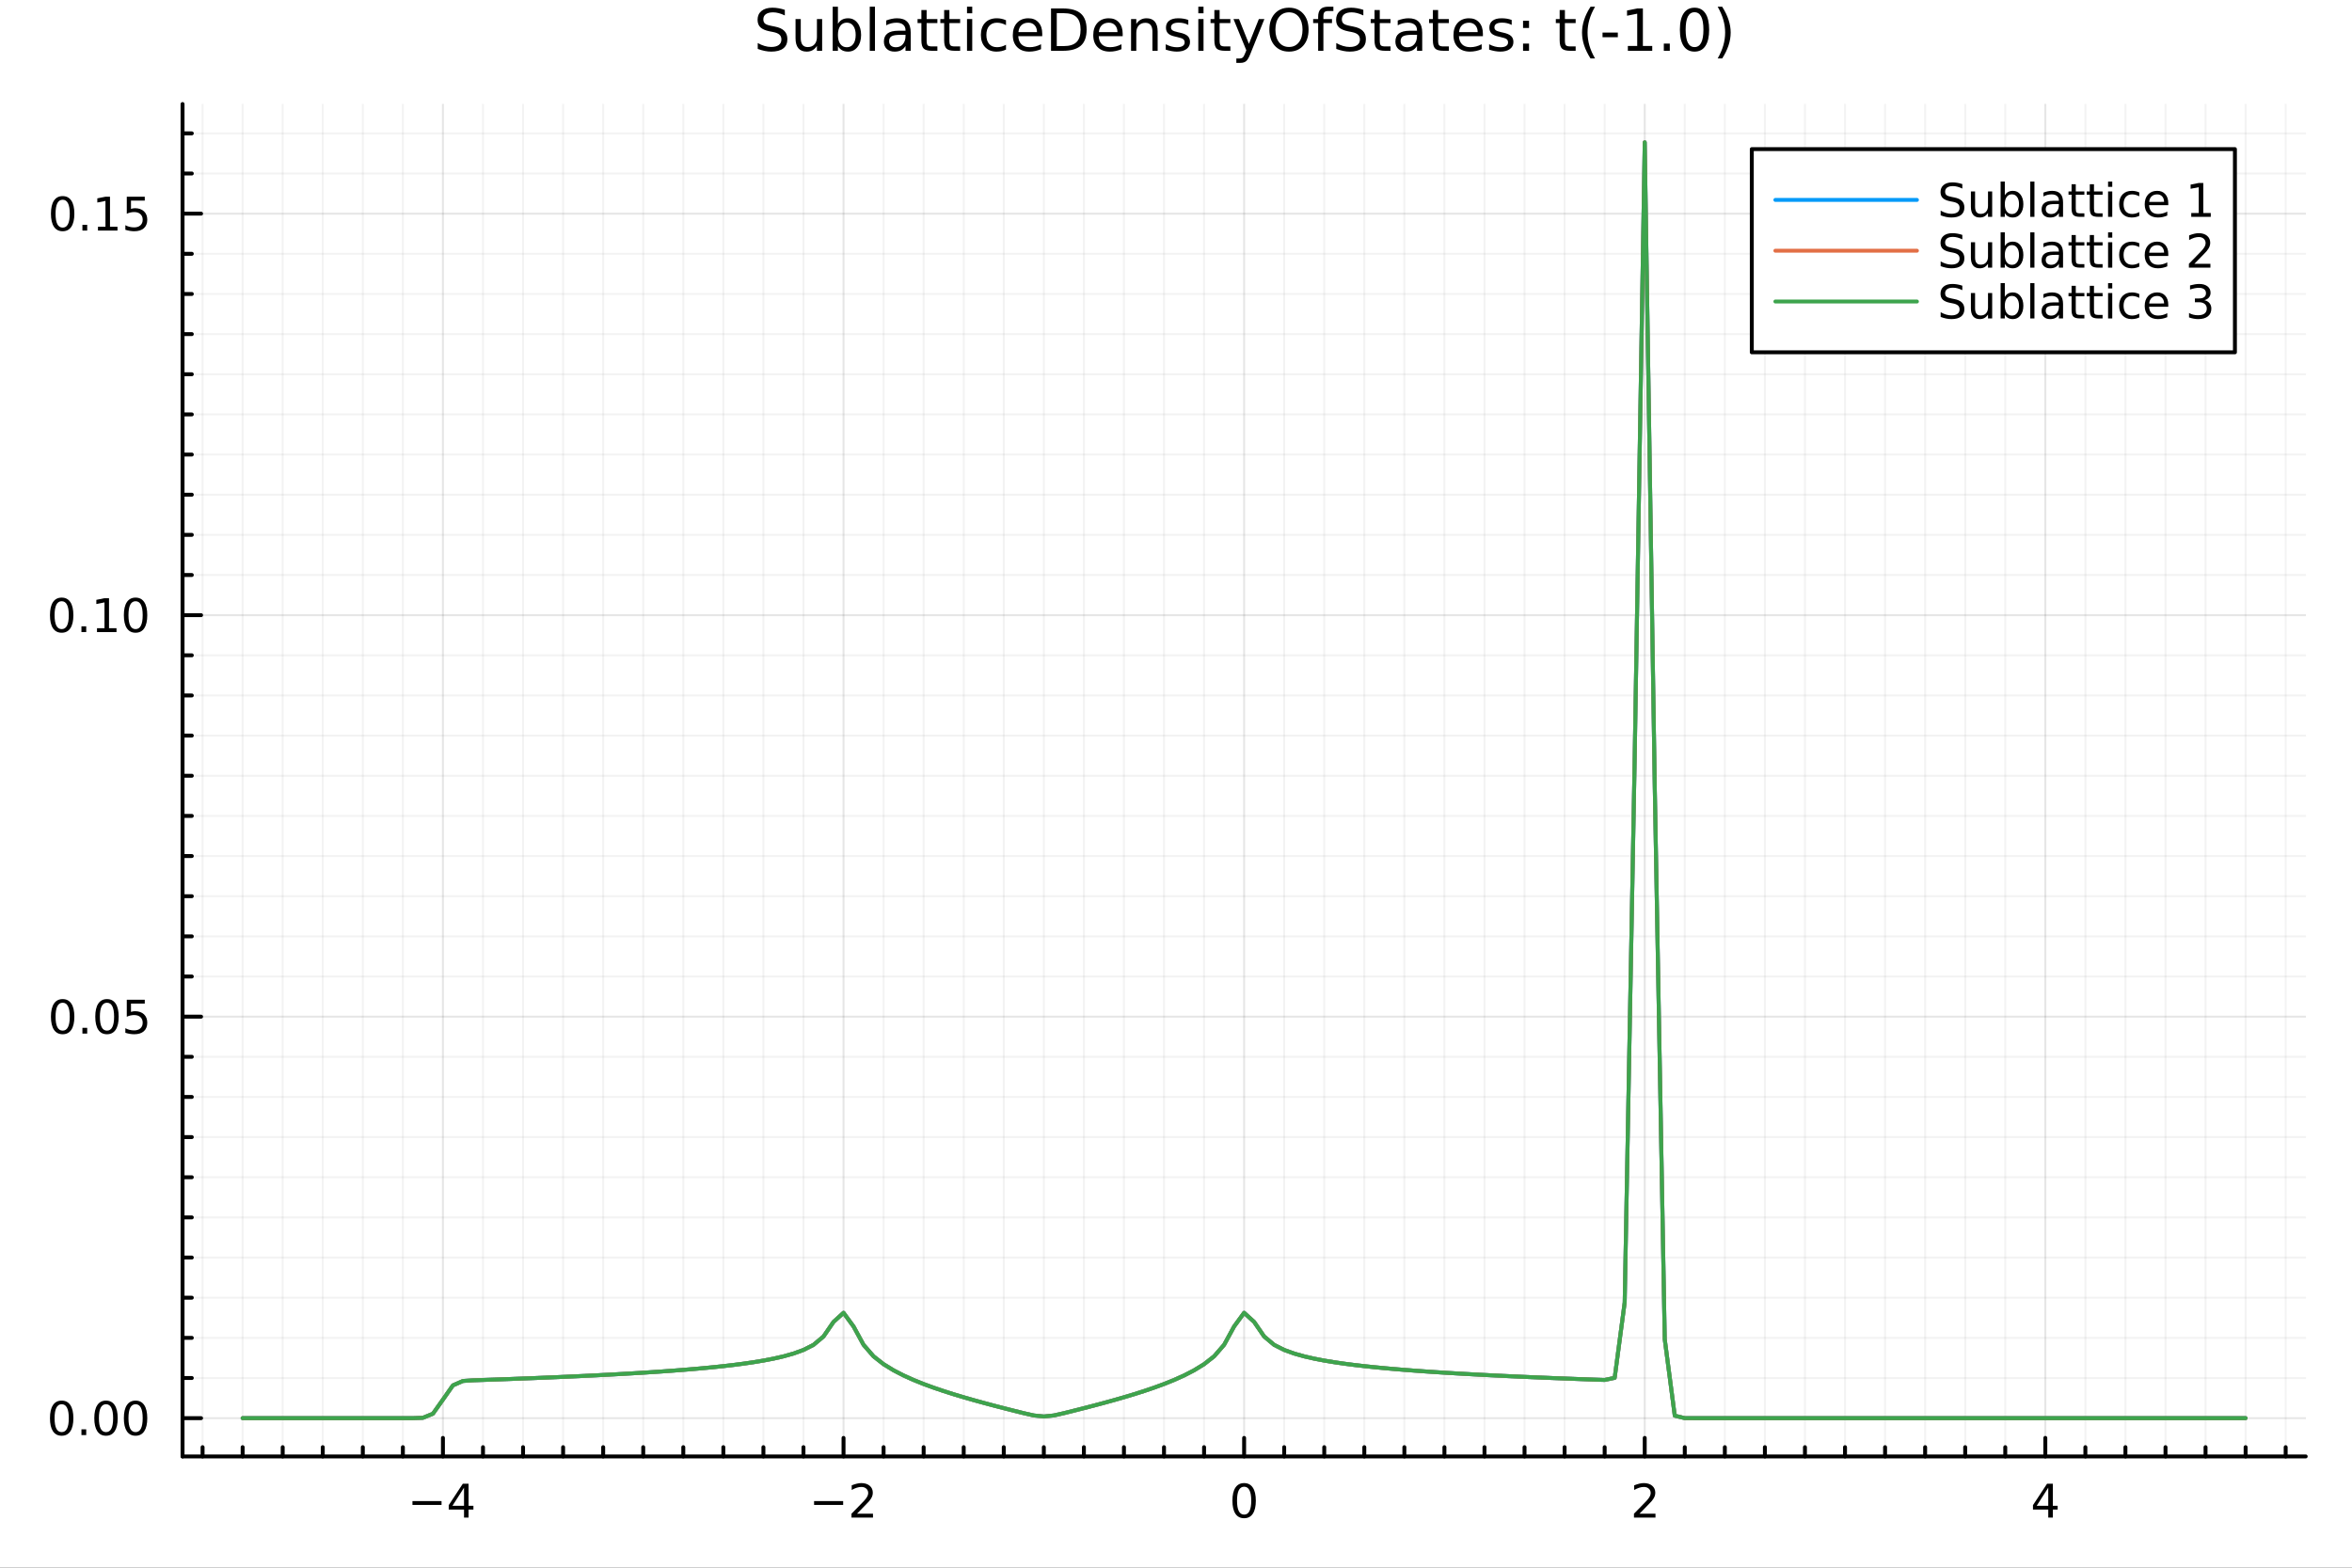 <?xml version="1.0" encoding="utf-8"?>
<svg xmlns="http://www.w3.org/2000/svg" xmlns:xlink="http://www.w3.org/1999/xlink" width="600" height="400" viewBox="0 0 2400 1600">
<rect x="0" y="0" width="2400" height="1600" fill="#333333" stroke="none"/>
<defs>
  <clipPath id="clip480">
    <rect x="0" y="0" width="2400" height="1600"/>
  </clipPath>
</defs>
<path clip-path="url(#clip480)" d="M0 1600 L2400 1600 L2400 0 L0 0  Z" fill="#ffffff" fill-rule="evenodd" fill-opacity="1"/>
<defs>
  <clipPath id="clip481">
    <rect x="480" y="0" width="1681" height="1600"/>
  </clipPath>
</defs>
<path clip-path="url(#clip480)" d="M186.274 1486.45 L2352.76 1486.45 L2352.76 106.192 L186.274 106.192  Z" fill="#ffffff" fill-rule="evenodd" fill-opacity="1"/>
<defs>
  <clipPath id="clip482">
    <rect x="186" y="106" width="2167" height="1381"/>
  </clipPath>
</defs>
<polyline clip-path="url(#clip482)" style="stroke:#000000; stroke-linecap:round; stroke-linejoin:round; stroke-width:2; stroke-opacity:0.05; fill:none" points="206.713,1486.45 206.713,106.192 "/>
<polyline clip-path="url(#clip482)" style="stroke:#000000; stroke-linecap:round; stroke-linejoin:round; stroke-width:2; stroke-opacity:0.05; fill:none" points="247.59,1486.45 247.59,106.192 "/>
<polyline clip-path="url(#clip482)" style="stroke:#000000; stroke-linecap:round; stroke-linejoin:round; stroke-width:2; stroke-opacity:0.05; fill:none" points="288.467,1486.45 288.467,106.192 "/>
<polyline clip-path="url(#clip482)" style="stroke:#000000; stroke-linecap:round; stroke-linejoin:round; stroke-width:2; stroke-opacity:0.05; fill:none" points="329.344,1486.45 329.344,106.192 "/>
<polyline clip-path="url(#clip482)" style="stroke:#000000; stroke-linecap:round; stroke-linejoin:round; stroke-width:2; stroke-opacity:0.05; fill:none" points="370.221,1486.45 370.221,106.192 "/>
<polyline clip-path="url(#clip482)" style="stroke:#000000; stroke-linecap:round; stroke-linejoin:round; stroke-width:2; stroke-opacity:0.05; fill:none" points="411.098,1486.45 411.098,106.192 "/>
<polyline clip-path="url(#clip482)" style="stroke:#000000; stroke-linecap:round; stroke-linejoin:round; stroke-width:2; stroke-opacity:0.05; fill:none" points="492.852,1486.45 492.852,106.192 "/>
<polyline clip-path="url(#clip482)" style="stroke:#000000; stroke-linecap:round; stroke-linejoin:round; stroke-width:2; stroke-opacity:0.05; fill:none" points="533.729,1486.45 533.729,106.192 "/>
<polyline clip-path="url(#clip482)" style="stroke:#000000; stroke-linecap:round; stroke-linejoin:round; stroke-width:2; stroke-opacity:0.05; fill:none" points="574.606,1486.45 574.606,106.192 "/>
<polyline clip-path="url(#clip482)" style="stroke:#000000; stroke-linecap:round; stroke-linejoin:round; stroke-width:2; stroke-opacity:0.05; fill:none" points="615.483,1486.45 615.483,106.192 "/>
<polyline clip-path="url(#clip482)" style="stroke:#000000; stroke-linecap:round; stroke-linejoin:round; stroke-width:2; stroke-opacity:0.05; fill:none" points="656.36,1486.45 656.36,106.192 "/>
<polyline clip-path="url(#clip482)" style="stroke:#000000; stroke-linecap:round; stroke-linejoin:round; stroke-width:2; stroke-opacity:0.05; fill:none" points="697.237,1486.45 697.237,106.192 "/>
<polyline clip-path="url(#clip482)" style="stroke:#000000; stroke-linecap:round; stroke-linejoin:round; stroke-width:2; stroke-opacity:0.05; fill:none" points="738.114,1486.45 738.114,106.192 "/>
<polyline clip-path="url(#clip482)" style="stroke:#000000; stroke-linecap:round; stroke-linejoin:round; stroke-width:2; stroke-opacity:0.05; fill:none" points="778.991,1486.45 778.991,106.192 "/>
<polyline clip-path="url(#clip482)" style="stroke:#000000; stroke-linecap:round; stroke-linejoin:round; stroke-width:2; stroke-opacity:0.05; fill:none" points="819.868,1486.45 819.868,106.192 "/>
<polyline clip-path="url(#clip482)" style="stroke:#000000; stroke-linecap:round; stroke-linejoin:round; stroke-width:2; stroke-opacity:0.05; fill:none" points="901.622,1486.45 901.622,106.192 "/>
<polyline clip-path="url(#clip482)" style="stroke:#000000; stroke-linecap:round; stroke-linejoin:round; stroke-width:2; stroke-opacity:0.05; fill:none" points="942.499,1486.45 942.499,106.192 "/>
<polyline clip-path="url(#clip482)" style="stroke:#000000; stroke-linecap:round; stroke-linejoin:round; stroke-width:2; stroke-opacity:0.05; fill:none" points="983.376,1486.45 983.376,106.192 "/>
<polyline clip-path="url(#clip482)" style="stroke:#000000; stroke-linecap:round; stroke-linejoin:round; stroke-width:2; stroke-opacity:0.05; fill:none" points="1024.25,1486.45 1024.25,106.192 "/>
<polyline clip-path="url(#clip482)" style="stroke:#000000; stroke-linecap:round; stroke-linejoin:round; stroke-width:2; stroke-opacity:0.05; fill:none" points="1065.13,1486.45 1065.13,106.192 "/>
<polyline clip-path="url(#clip482)" style="stroke:#000000; stroke-linecap:round; stroke-linejoin:round; stroke-width:2; stroke-opacity:0.05; fill:none" points="1106.01,1486.45 1106.01,106.192 "/>
<polyline clip-path="url(#clip482)" style="stroke:#000000; stroke-linecap:round; stroke-linejoin:round; stroke-width:2; stroke-opacity:0.05; fill:none" points="1146.88,1486.45 1146.88,106.192 "/>
<polyline clip-path="url(#clip482)" style="stroke:#000000; stroke-linecap:round; stroke-linejoin:round; stroke-width:2; stroke-opacity:0.05; fill:none" points="1187.76,1486.45 1187.76,106.192 "/>
<polyline clip-path="url(#clip482)" style="stroke:#000000; stroke-linecap:round; stroke-linejoin:round; stroke-width:2; stroke-opacity:0.05; fill:none" points="1228.64,1486.45 1228.64,106.192 "/>
<polyline clip-path="url(#clip482)" style="stroke:#000000; stroke-linecap:round; stroke-linejoin:round; stroke-width:2; stroke-opacity:0.05; fill:none" points="1310.39,1486.45 1310.39,106.192 "/>
<polyline clip-path="url(#clip482)" style="stroke:#000000; stroke-linecap:round; stroke-linejoin:round; stroke-width:2; stroke-opacity:0.05; fill:none" points="1351.27,1486.45 1351.27,106.192 "/>
<polyline clip-path="url(#clip482)" style="stroke:#000000; stroke-linecap:round; stroke-linejoin:round; stroke-width:2; stroke-opacity:0.05; fill:none" points="1392.15,1486.45 1392.15,106.192 "/>
<polyline clip-path="url(#clip482)" style="stroke:#000000; stroke-linecap:round; stroke-linejoin:round; stroke-width:2; stroke-opacity:0.05; fill:none" points="1433.02,1486.45 1433.02,106.192 "/>
<polyline clip-path="url(#clip482)" style="stroke:#000000; stroke-linecap:round; stroke-linejoin:round; stroke-width:2; stroke-opacity:0.05; fill:none" points="1473.9,1486.45 1473.9,106.192 "/>
<polyline clip-path="url(#clip482)" style="stroke:#000000; stroke-linecap:round; stroke-linejoin:round; stroke-width:2; stroke-opacity:0.05; fill:none" points="1514.78,1486.45 1514.78,106.192 "/>
<polyline clip-path="url(#clip482)" style="stroke:#000000; stroke-linecap:round; stroke-linejoin:round; stroke-width:2; stroke-opacity:0.05; fill:none" points="1555.65,1486.45 1555.65,106.192 "/>
<polyline clip-path="url(#clip482)" style="stroke:#000000; stroke-linecap:round; stroke-linejoin:round; stroke-width:2; stroke-opacity:0.05; fill:none" points="1596.53,1486.45 1596.53,106.192 "/>
<polyline clip-path="url(#clip482)" style="stroke:#000000; stroke-linecap:round; stroke-linejoin:round; stroke-width:2; stroke-opacity:0.05; fill:none" points="1637.41,1486.45 1637.41,106.192 "/>
<polyline clip-path="url(#clip482)" style="stroke:#000000; stroke-linecap:round; stroke-linejoin:round; stroke-width:2; stroke-opacity:0.05; fill:none" points="1719.16,1486.45 1719.16,106.192 "/>
<polyline clip-path="url(#clip482)" style="stroke:#000000; stroke-linecap:round; stroke-linejoin:round; stroke-width:2; stroke-opacity:0.05; fill:none" points="1760.04,1486.45 1760.04,106.192 "/>
<polyline clip-path="url(#clip482)" style="stroke:#000000; stroke-linecap:round; stroke-linejoin:round; stroke-width:2; stroke-opacity:0.05; fill:none" points="1800.92,1486.45 1800.92,106.192 "/>
<polyline clip-path="url(#clip482)" style="stroke:#000000; stroke-linecap:round; stroke-linejoin:round; stroke-width:2; stroke-opacity:0.05; fill:none" points="1841.79,1486.45 1841.79,106.192 "/>
<polyline clip-path="url(#clip482)" style="stroke:#000000; stroke-linecap:round; stroke-linejoin:round; stroke-width:2; stroke-opacity:0.05; fill:none" points="1882.67,1486.45 1882.67,106.192 "/>
<polyline clip-path="url(#clip482)" style="stroke:#000000; stroke-linecap:round; stroke-linejoin:round; stroke-width:2; stroke-opacity:0.05; fill:none" points="1923.55,1486.45 1923.55,106.192 "/>
<polyline clip-path="url(#clip482)" style="stroke:#000000; stroke-linecap:round; stroke-linejoin:round; stroke-width:2; stroke-opacity:0.05; fill:none" points="1964.42,1486.45 1964.42,106.192 "/>
<polyline clip-path="url(#clip482)" style="stroke:#000000; stroke-linecap:round; stroke-linejoin:round; stroke-width:2; stroke-opacity:0.05; fill:none" points="2005.3,1486.45 2005.3,106.192 "/>
<polyline clip-path="url(#clip482)" style="stroke:#000000; stroke-linecap:round; stroke-linejoin:round; stroke-width:2; stroke-opacity:0.05; fill:none" points="2046.18,1486.45 2046.18,106.192 "/>
<polyline clip-path="url(#clip482)" style="stroke:#000000; stroke-linecap:round; stroke-linejoin:round; stroke-width:2; stroke-opacity:0.05; fill:none" points="2127.93,1486.45 2127.93,106.192 "/>
<polyline clip-path="url(#clip482)" style="stroke:#000000; stroke-linecap:round; stroke-linejoin:round; stroke-width:2; stroke-opacity:0.05; fill:none" points="2168.81,1486.45 2168.81,106.192 "/>
<polyline clip-path="url(#clip482)" style="stroke:#000000; stroke-linecap:round; stroke-linejoin:round; stroke-width:2; stroke-opacity:0.05; fill:none" points="2209.69,1486.45 2209.69,106.192 "/>
<polyline clip-path="url(#clip482)" style="stroke:#000000; stroke-linecap:round; stroke-linejoin:round; stroke-width:2; stroke-opacity:0.05; fill:none" points="2250.56,1486.45 2250.56,106.192 "/>
<polyline clip-path="url(#clip482)" style="stroke:#000000; stroke-linecap:round; stroke-linejoin:round; stroke-width:2; stroke-opacity:0.05; fill:none" points="2291.44,1486.45 2291.44,106.192 "/>
<polyline clip-path="url(#clip482)" style="stroke:#000000; stroke-linecap:round; stroke-linejoin:round; stroke-width:2; stroke-opacity:0.05; fill:none" points="2332.32,1486.45 2332.32,106.192 "/>
<polyline clip-path="url(#clip482)" style="stroke:#000000; stroke-linecap:round; stroke-linejoin:round; stroke-width:2; stroke-opacity:0.05; fill:none" points="186.274,1406.41 2352.76,1406.41 "/>
<polyline clip-path="url(#clip482)" style="stroke:#000000; stroke-linecap:round; stroke-linejoin:round; stroke-width:2; stroke-opacity:0.05; fill:none" points="186.274,1365.43 2352.76,1365.43 "/>
<polyline clip-path="url(#clip482)" style="stroke:#000000; stroke-linecap:round; stroke-linejoin:round; stroke-width:2; stroke-opacity:0.05; fill:none" points="186.274,1324.45 2352.76,1324.45 "/>
<polyline clip-path="url(#clip482)" style="stroke:#000000; stroke-linecap:round; stroke-linejoin:round; stroke-width:2; stroke-opacity:0.05; fill:none" points="186.274,1283.47 2352.76,1283.47 "/>
<polyline clip-path="url(#clip482)" style="stroke:#000000; stroke-linecap:round; stroke-linejoin:round; stroke-width:2; stroke-opacity:0.05; fill:none" points="186.274,1242.5 2352.76,1242.5 "/>
<polyline clip-path="url(#clip482)" style="stroke:#000000; stroke-linecap:round; stroke-linejoin:round; stroke-width:2; stroke-opacity:0.05; fill:none" points="186.274,1201.52 2352.76,1201.52 "/>
<polyline clip-path="url(#clip482)" style="stroke:#000000; stroke-linecap:round; stroke-linejoin:round; stroke-width:2; stroke-opacity:0.05; fill:none" points="186.274,1160.54 2352.76,1160.54 "/>
<polyline clip-path="url(#clip482)" style="stroke:#000000; stroke-linecap:round; stroke-linejoin:round; stroke-width:2; stroke-opacity:0.05; fill:none" points="186.274,1119.56 2352.76,1119.56 "/>
<polyline clip-path="url(#clip482)" style="stroke:#000000; stroke-linecap:round; stroke-linejoin:round; stroke-width:2; stroke-opacity:0.05; fill:none" points="186.274,1078.59 2352.76,1078.59 "/>
<polyline clip-path="url(#clip482)" style="stroke:#000000; stroke-linecap:round; stroke-linejoin:round; stroke-width:2; stroke-opacity:0.05; fill:none" points="186.274,996.631 2352.76,996.631 "/>
<polyline clip-path="url(#clip482)" style="stroke:#000000; stroke-linecap:round; stroke-linejoin:round; stroke-width:2; stroke-opacity:0.05; fill:none" points="186.274,955.654 2352.76,955.654 "/>
<polyline clip-path="url(#clip482)" style="stroke:#000000; stroke-linecap:round; stroke-linejoin:round; stroke-width:2; stroke-opacity:0.05; fill:none" points="186.274,914.676 2352.76,914.676 "/>
<polyline clip-path="url(#clip482)" style="stroke:#000000; stroke-linecap:round; stroke-linejoin:round; stroke-width:2; stroke-opacity:0.05; fill:none" points="186.274,873.699 2352.76,873.699 "/>
<polyline clip-path="url(#clip482)" style="stroke:#000000; stroke-linecap:round; stroke-linejoin:round; stroke-width:2; stroke-opacity:0.05; fill:none" points="186.274,832.721 2352.76,832.721 "/>
<polyline clip-path="url(#clip482)" style="stroke:#000000; stroke-linecap:round; stroke-linejoin:round; stroke-width:2; stroke-opacity:0.05; fill:none" points="186.274,791.744 2352.76,791.744 "/>
<polyline clip-path="url(#clip482)" style="stroke:#000000; stroke-linecap:round; stroke-linejoin:round; stroke-width:2; stroke-opacity:0.05; fill:none" points="186.274,750.766 2352.76,750.766 "/>
<polyline clip-path="url(#clip482)" style="stroke:#000000; stroke-linecap:round; stroke-linejoin:round; stroke-width:2; stroke-opacity:0.05; fill:none" points="186.274,709.789 2352.76,709.789 "/>
<polyline clip-path="url(#clip482)" style="stroke:#000000; stroke-linecap:round; stroke-linejoin:round; stroke-width:2; stroke-opacity:0.05; fill:none" points="186.274,668.811 2352.76,668.811 "/>
<polyline clip-path="url(#clip482)" style="stroke:#000000; stroke-linecap:round; stroke-linejoin:round; stroke-width:2; stroke-opacity:0.05; fill:none" points="186.274,586.856 2352.76,586.856 "/>
<polyline clip-path="url(#clip482)" style="stroke:#000000; stroke-linecap:round; stroke-linejoin:round; stroke-width:2; stroke-opacity:0.05; fill:none" points="186.274,545.879 2352.76,545.879 "/>
<polyline clip-path="url(#clip482)" style="stroke:#000000; stroke-linecap:round; stroke-linejoin:round; stroke-width:2; stroke-opacity:0.05; fill:none" points="186.274,504.901 2352.76,504.901 "/>
<polyline clip-path="url(#clip482)" style="stroke:#000000; stroke-linecap:round; stroke-linejoin:round; stroke-width:2; stroke-opacity:0.05; fill:none" points="186.274,463.924 2352.76,463.924 "/>
<polyline clip-path="url(#clip482)" style="stroke:#000000; stroke-linecap:round; stroke-linejoin:round; stroke-width:2; stroke-opacity:0.05; fill:none" points="186.274,422.946 2352.76,422.946 "/>
<polyline clip-path="url(#clip482)" style="stroke:#000000; stroke-linecap:round; stroke-linejoin:round; stroke-width:2; stroke-opacity:0.05; fill:none" points="186.274,381.969 2352.76,381.969 "/>
<polyline clip-path="url(#clip482)" style="stroke:#000000; stroke-linecap:round; stroke-linejoin:round; stroke-width:2; stroke-opacity:0.05; fill:none" points="186.274,340.991 2352.76,340.991 "/>
<polyline clip-path="url(#clip482)" style="stroke:#000000; stroke-linecap:round; stroke-linejoin:round; stroke-width:2; stroke-opacity:0.05; fill:none" points="186.274,300.014 2352.76,300.014 "/>
<polyline clip-path="url(#clip482)" style="stroke:#000000; stroke-linecap:round; stroke-linejoin:round; stroke-width:2; stroke-opacity:0.05; fill:none" points="186.274,259.036 2352.76,259.036 "/>
<polyline clip-path="url(#clip482)" style="stroke:#000000; stroke-linecap:round; stroke-linejoin:round; stroke-width:2; stroke-opacity:0.05; fill:none" points="186.274,177.081 2352.76,177.081 "/>
<polyline clip-path="url(#clip482)" style="stroke:#000000; stroke-linecap:round; stroke-linejoin:round; stroke-width:2; stroke-opacity:0.05; fill:none" points="186.274,136.103 2352.76,136.103 "/>
<polyline clip-path="url(#clip482)" style="stroke:#000000; stroke-linecap:round; stroke-linejoin:round; stroke-width:2; stroke-opacity:0.1; fill:none" points="451.975,1486.45 451.975,106.192 "/>
<polyline clip-path="url(#clip482)" style="stroke:#000000; stroke-linecap:round; stroke-linejoin:round; stroke-width:2; stroke-opacity:0.1; fill:none" points="860.745,1486.45 860.745,106.192 "/>
<polyline clip-path="url(#clip482)" style="stroke:#000000; stroke-linecap:round; stroke-linejoin:round; stroke-width:2; stroke-opacity:0.1; fill:none" points="1269.51,1486.45 1269.51,106.192 "/>
<polyline clip-path="url(#clip482)" style="stroke:#000000; stroke-linecap:round; stroke-linejoin:round; stroke-width:2; stroke-opacity:0.1; fill:none" points="1678.29,1486.45 1678.29,106.192 "/>
<polyline clip-path="url(#clip482)" style="stroke:#000000; stroke-linecap:round; stroke-linejoin:round; stroke-width:2; stroke-opacity:0.1; fill:none" points="2087.06,1486.45 2087.06,106.192 "/>
<polyline clip-path="url(#clip482)" style="stroke:#000000; stroke-linecap:round; stroke-linejoin:round; stroke-width:2; stroke-opacity:0.1; fill:none" points="186.274,1447.38 2352.76,1447.38 "/>
<polyline clip-path="url(#clip482)" style="stroke:#000000; stroke-linecap:round; stroke-linejoin:round; stroke-width:2; stroke-opacity:0.1; fill:none" points="186.274,1037.61 2352.76,1037.61 "/>
<polyline clip-path="url(#clip482)" style="stroke:#000000; stroke-linecap:round; stroke-linejoin:round; stroke-width:2; stroke-opacity:0.1; fill:none" points="186.274,627.834 2352.76,627.834 "/>
<polyline clip-path="url(#clip482)" style="stroke:#000000; stroke-linecap:round; stroke-linejoin:round; stroke-width:2; stroke-opacity:0.1; fill:none" points="186.274,218.059 2352.76,218.059 "/>
<polyline clip-path="url(#clip480)" style="stroke:#000000; stroke-linecap:round; stroke-linejoin:round; stroke-width:4; stroke-opacity:1; fill:none" points="186.274,1486.45 2352.76,1486.45 "/>
<polyline clip-path="url(#clip480)" style="stroke:#000000; stroke-linecap:round; stroke-linejoin:round; stroke-width:4; stroke-opacity:1; fill:none" points="451.975,1486.45 451.975,1467.55 "/>
<polyline clip-path="url(#clip480)" style="stroke:#000000; stroke-linecap:round; stroke-linejoin:round; stroke-width:4; stroke-opacity:1; fill:none" points="860.745,1486.45 860.745,1467.55 "/>
<polyline clip-path="url(#clip480)" style="stroke:#000000; stroke-linecap:round; stroke-linejoin:round; stroke-width:4; stroke-opacity:1; fill:none" points="1269.51,1486.45 1269.51,1467.55 "/>
<polyline clip-path="url(#clip480)" style="stroke:#000000; stroke-linecap:round; stroke-linejoin:round; stroke-width:4; stroke-opacity:1; fill:none" points="1678.29,1486.45 1678.29,1467.55 "/>
<polyline clip-path="url(#clip480)" style="stroke:#000000; stroke-linecap:round; stroke-linejoin:round; stroke-width:4; stroke-opacity:1; fill:none" points="2087.06,1486.45 2087.06,1467.55 "/>
<polyline clip-path="url(#clip480)" style="stroke:#000000; stroke-linecap:round; stroke-linejoin:round; stroke-width:4; stroke-opacity:1; fill:none" points="206.713,1486.45 206.713,1477 "/>
<polyline clip-path="url(#clip480)" style="stroke:#000000; stroke-linecap:round; stroke-linejoin:round; stroke-width:4; stroke-opacity:1; fill:none" points="247.59,1486.45 247.59,1477 "/>
<polyline clip-path="url(#clip480)" style="stroke:#000000; stroke-linecap:round; stroke-linejoin:round; stroke-width:4; stroke-opacity:1; fill:none" points="288.467,1486.45 288.467,1477 "/>
<polyline clip-path="url(#clip480)" style="stroke:#000000; stroke-linecap:round; stroke-linejoin:round; stroke-width:4; stroke-opacity:1; fill:none" points="329.344,1486.45 329.344,1477 "/>
<polyline clip-path="url(#clip480)" style="stroke:#000000; stroke-linecap:round; stroke-linejoin:round; stroke-width:4; stroke-opacity:1; fill:none" points="370.221,1486.45 370.221,1477 "/>
<polyline clip-path="url(#clip480)" style="stroke:#000000; stroke-linecap:round; stroke-linejoin:round; stroke-width:4; stroke-opacity:1; fill:none" points="411.098,1486.45 411.098,1477 "/>
<polyline clip-path="url(#clip480)" style="stroke:#000000; stroke-linecap:round; stroke-linejoin:round; stroke-width:4; stroke-opacity:1; fill:none" points="492.852,1486.45 492.852,1477 "/>
<polyline clip-path="url(#clip480)" style="stroke:#000000; stroke-linecap:round; stroke-linejoin:round; stroke-width:4; stroke-opacity:1; fill:none" points="533.729,1486.45 533.729,1477 "/>
<polyline clip-path="url(#clip480)" style="stroke:#000000; stroke-linecap:round; stroke-linejoin:round; stroke-width:4; stroke-opacity:1; fill:none" points="574.606,1486.45 574.606,1477 "/>
<polyline clip-path="url(#clip480)" style="stroke:#000000; stroke-linecap:round; stroke-linejoin:round; stroke-width:4; stroke-opacity:1; fill:none" points="615.483,1486.45 615.483,1477 "/>
<polyline clip-path="url(#clip480)" style="stroke:#000000; stroke-linecap:round; stroke-linejoin:round; stroke-width:4; stroke-opacity:1; fill:none" points="656.36,1486.45 656.36,1477 "/>
<polyline clip-path="url(#clip480)" style="stroke:#000000; stroke-linecap:round; stroke-linejoin:round; stroke-width:4; stroke-opacity:1; fill:none" points="697.237,1486.45 697.237,1477 "/>
<polyline clip-path="url(#clip480)" style="stroke:#000000; stroke-linecap:round; stroke-linejoin:round; stroke-width:4; stroke-opacity:1; fill:none" points="738.114,1486.45 738.114,1477 "/>
<polyline clip-path="url(#clip480)" style="stroke:#000000; stroke-linecap:round; stroke-linejoin:round; stroke-width:4; stroke-opacity:1; fill:none" points="778.991,1486.45 778.991,1477 "/>
<polyline clip-path="url(#clip480)" style="stroke:#000000; stroke-linecap:round; stroke-linejoin:round; stroke-width:4; stroke-opacity:1; fill:none" points="819.868,1486.45 819.868,1477 "/>
<polyline clip-path="url(#clip480)" style="stroke:#000000; stroke-linecap:round; stroke-linejoin:round; stroke-width:4; stroke-opacity:1; fill:none" points="901.622,1486.45 901.622,1477 "/>
<polyline clip-path="url(#clip480)" style="stroke:#000000; stroke-linecap:round; stroke-linejoin:round; stroke-width:4; stroke-opacity:1; fill:none" points="942.499,1486.45 942.499,1477 "/>
<polyline clip-path="url(#clip480)" style="stroke:#000000; stroke-linecap:round; stroke-linejoin:round; stroke-width:4; stroke-opacity:1; fill:none" points="983.376,1486.45 983.376,1477 "/>
<polyline clip-path="url(#clip480)" style="stroke:#000000; stroke-linecap:round; stroke-linejoin:round; stroke-width:4; stroke-opacity:1; fill:none" points="1024.25,1486.45 1024.25,1477 "/>
<polyline clip-path="url(#clip480)" style="stroke:#000000; stroke-linecap:round; stroke-linejoin:round; stroke-width:4; stroke-opacity:1; fill:none" points="1065.13,1486.45 1065.13,1477 "/>
<polyline clip-path="url(#clip480)" style="stroke:#000000; stroke-linecap:round; stroke-linejoin:round; stroke-width:4; stroke-opacity:1; fill:none" points="1106.01,1486.45 1106.01,1477 "/>
<polyline clip-path="url(#clip480)" style="stroke:#000000; stroke-linecap:round; stroke-linejoin:round; stroke-width:4; stroke-opacity:1; fill:none" points="1146.88,1486.45 1146.88,1477 "/>
<polyline clip-path="url(#clip480)" style="stroke:#000000; stroke-linecap:round; stroke-linejoin:round; stroke-width:4; stroke-opacity:1; fill:none" points="1187.76,1486.45 1187.76,1477 "/>
<polyline clip-path="url(#clip480)" style="stroke:#000000; stroke-linecap:round; stroke-linejoin:round; stroke-width:4; stroke-opacity:1; fill:none" points="1228.64,1486.45 1228.64,1477 "/>
<polyline clip-path="url(#clip480)" style="stroke:#000000; stroke-linecap:round; stroke-linejoin:round; stroke-width:4; stroke-opacity:1; fill:none" points="1310.39,1486.45 1310.39,1477 "/>
<polyline clip-path="url(#clip480)" style="stroke:#000000; stroke-linecap:round; stroke-linejoin:round; stroke-width:4; stroke-opacity:1; fill:none" points="1351.27,1486.45 1351.27,1477 "/>
<polyline clip-path="url(#clip480)" style="stroke:#000000; stroke-linecap:round; stroke-linejoin:round; stroke-width:4; stroke-opacity:1; fill:none" points="1392.15,1486.45 1392.15,1477 "/>
<polyline clip-path="url(#clip480)" style="stroke:#000000; stroke-linecap:round; stroke-linejoin:round; stroke-width:4; stroke-opacity:1; fill:none" points="1433.02,1486.45 1433.02,1477 "/>
<polyline clip-path="url(#clip480)" style="stroke:#000000; stroke-linecap:round; stroke-linejoin:round; stroke-width:4; stroke-opacity:1; fill:none" points="1473.9,1486.45 1473.9,1477 "/>
<polyline clip-path="url(#clip480)" style="stroke:#000000; stroke-linecap:round; stroke-linejoin:round; stroke-width:4; stroke-opacity:1; fill:none" points="1514.78,1486.45 1514.78,1477 "/>
<polyline clip-path="url(#clip480)" style="stroke:#000000; stroke-linecap:round; stroke-linejoin:round; stroke-width:4; stroke-opacity:1; fill:none" points="1555.65,1486.45 1555.65,1477 "/>
<polyline clip-path="url(#clip480)" style="stroke:#000000; stroke-linecap:round; stroke-linejoin:round; stroke-width:4; stroke-opacity:1; fill:none" points="1596.53,1486.45 1596.53,1477 "/>
<polyline clip-path="url(#clip480)" style="stroke:#000000; stroke-linecap:round; stroke-linejoin:round; stroke-width:4; stroke-opacity:1; fill:none" points="1637.41,1486.45 1637.41,1477 "/>
<polyline clip-path="url(#clip480)" style="stroke:#000000; stroke-linecap:round; stroke-linejoin:round; stroke-width:4; stroke-opacity:1; fill:none" points="1719.16,1486.45 1719.16,1477 "/>
<polyline clip-path="url(#clip480)" style="stroke:#000000; stroke-linecap:round; stroke-linejoin:round; stroke-width:4; stroke-opacity:1; fill:none" points="1760.04,1486.45 1760.04,1477 "/>
<polyline clip-path="url(#clip480)" style="stroke:#000000; stroke-linecap:round; stroke-linejoin:round; stroke-width:4; stroke-opacity:1; fill:none" points="1800.92,1486.45 1800.92,1477 "/>
<polyline clip-path="url(#clip480)" style="stroke:#000000; stroke-linecap:round; stroke-linejoin:round; stroke-width:4; stroke-opacity:1; fill:none" points="1841.79,1486.45 1841.79,1477 "/>
<polyline clip-path="url(#clip480)" style="stroke:#000000; stroke-linecap:round; stroke-linejoin:round; stroke-width:4; stroke-opacity:1; fill:none" points="1882.67,1486.45 1882.67,1477 "/>
<polyline clip-path="url(#clip480)" style="stroke:#000000; stroke-linecap:round; stroke-linejoin:round; stroke-width:4; stroke-opacity:1; fill:none" points="1923.55,1486.45 1923.55,1477 "/>
<polyline clip-path="url(#clip480)" style="stroke:#000000; stroke-linecap:round; stroke-linejoin:round; stroke-width:4; stroke-opacity:1; fill:none" points="1964.42,1486.45 1964.42,1477 "/>
<polyline clip-path="url(#clip480)" style="stroke:#000000; stroke-linecap:round; stroke-linejoin:round; stroke-width:4; stroke-opacity:1; fill:none" points="2005.3,1486.45 2005.3,1477 "/>
<polyline clip-path="url(#clip480)" style="stroke:#000000; stroke-linecap:round; stroke-linejoin:round; stroke-width:4; stroke-opacity:1; fill:none" points="2046.18,1486.45 2046.18,1477 "/>
<polyline clip-path="url(#clip480)" style="stroke:#000000; stroke-linecap:round; stroke-linejoin:round; stroke-width:4; stroke-opacity:1; fill:none" points="2127.93,1486.45 2127.93,1477 "/>
<polyline clip-path="url(#clip480)" style="stroke:#000000; stroke-linecap:round; stroke-linejoin:round; stroke-width:4; stroke-opacity:1; fill:none" points="2168.81,1486.45 2168.81,1477 "/>
<polyline clip-path="url(#clip480)" style="stroke:#000000; stroke-linecap:round; stroke-linejoin:round; stroke-width:4; stroke-opacity:1; fill:none" points="2209.69,1486.45 2209.69,1477 "/>
<polyline clip-path="url(#clip480)" style="stroke:#000000; stroke-linecap:round; stroke-linejoin:round; stroke-width:4; stroke-opacity:1; fill:none" points="2250.56,1486.45 2250.56,1477 "/>
<polyline clip-path="url(#clip480)" style="stroke:#000000; stroke-linecap:round; stroke-linejoin:round; stroke-width:4; stroke-opacity:1; fill:none" points="2291.44,1486.45 2291.44,1477 "/>
<polyline clip-path="url(#clip480)" style="stroke:#000000; stroke-linecap:round; stroke-linejoin:round; stroke-width:4; stroke-opacity:1; fill:none" points="2332.32,1486.45 2332.32,1477 "/>
<path clip-path="url(#clip480)" d="M420.875 1532.02 L450.551 1532.02 L450.551 1535.95 L420.875 1535.95 L420.875 1532.02 Z" fill="#000000" fill-rule="nonzero" fill-opacity="1" /><path clip-path="url(#clip480)" d="M473.491 1518.36 L461.685 1536.81 L473.491 1536.81 L473.491 1518.36 M472.264 1514.29 L478.143 1514.29 L478.143 1536.81 L483.074 1536.81 L483.074 1540.7 L478.143 1540.7 L478.143 1548.85 L473.491 1548.85 L473.491 1540.7 L457.889 1540.7 L457.889 1536.19 L472.264 1514.29 Z" fill="#000000" fill-rule="nonzero" fill-opacity="1" /><path clip-path="url(#clip480)" d="M830.687 1532.02 L860.363 1532.02 L860.363 1535.95 L830.687 1535.95 L830.687 1532.02 Z" fill="#000000" fill-rule="nonzero" fill-opacity="1" /><path clip-path="url(#clip480)" d="M874.483 1544.91 L890.802 1544.91 L890.802 1548.85 L868.858 1548.85 L868.858 1544.91 Q871.52 1542.16 876.103 1537.53 Q880.71 1532.88 881.891 1531.53 Q884.136 1529.01 885.015 1527.27 Q885.918 1525.51 885.918 1523.82 Q885.918 1521.07 883.974 1519.33 Q882.053 1517.6 878.951 1517.6 Q876.752 1517.6 874.298 1518.36 Q871.867 1519.13 869.09 1520.68 L869.09 1515.95 Q871.914 1514.82 874.367 1514.24 Q876.821 1513.66 878.858 1513.66 Q884.228 1513.66 887.423 1516.35 Q890.617 1519.03 890.617 1523.52 Q890.617 1525.65 889.807 1527.57 Q889.02 1529.47 886.914 1532.07 Q886.335 1532.74 883.233 1535.95 Q880.131 1539.15 874.483 1544.91 Z" fill="#000000" fill-rule="nonzero" fill-opacity="1" /><path clip-path="url(#clip480)" d="M1269.51 1517.37 Q1265.9 1517.37 1264.08 1520.93 Q1262.27 1524.47 1262.27 1531.6 Q1262.27 1538.71 1264.08 1542.27 Q1265.9 1545.82 1269.51 1545.82 Q1273.15 1545.82 1274.95 1542.27 Q1276.78 1538.71 1276.78 1531.6 Q1276.78 1524.47 1274.95 1520.93 Q1273.15 1517.37 1269.51 1517.37 M1269.51 1513.66 Q1275.33 1513.66 1278.38 1518.27 Q1281.46 1522.85 1281.46 1531.6 Q1281.46 1540.33 1278.38 1544.94 Q1275.33 1549.52 1269.51 1549.52 Q1263.7 1549.52 1260.63 1544.94 Q1257.57 1540.33 1257.57 1531.6 Q1257.57 1522.85 1260.63 1518.27 Q1263.7 1513.66 1269.51 1513.66 Z" fill="#000000" fill-rule="nonzero" fill-opacity="1" /><path clip-path="url(#clip480)" d="M1672.94 1544.91 L1689.26 1544.91 L1689.26 1548.85 L1667.31 1548.85 L1667.31 1544.91 Q1669.97 1542.16 1674.56 1537.53 Q1679.16 1532.88 1680.35 1531.53 Q1682.59 1529.01 1683.47 1527.27 Q1684.37 1525.51 1684.37 1523.82 Q1684.37 1521.07 1682.43 1519.33 Q1680.51 1517.6 1677.41 1517.6 Q1675.21 1517.6 1672.75 1518.36 Q1670.32 1519.13 1667.54 1520.68 L1667.54 1515.95 Q1670.37 1514.82 1672.82 1514.24 Q1675.28 1513.66 1677.31 1513.66 Q1682.68 1513.66 1685.88 1516.35 Q1689.07 1519.03 1689.07 1523.52 Q1689.07 1525.65 1688.26 1527.57 Q1687.47 1529.47 1685.37 1532.07 Q1684.79 1532.74 1681.69 1535.95 Q1678.59 1539.15 1672.94 1544.91 Z" fill="#000000" fill-rule="nonzero" fill-opacity="1" /><path clip-path="url(#clip480)" d="M2090.06 1518.36 L2078.26 1536.81 L2090.06 1536.81 L2090.06 1518.36 M2088.84 1514.29 L2094.72 1514.29 L2094.72 1536.81 L2099.65 1536.81 L2099.65 1540.7 L2094.72 1540.7 L2094.72 1548.85 L2090.06 1548.85 L2090.06 1540.7 L2074.46 1540.7 L2074.46 1536.19 L2088.84 1514.29 Z" fill="#000000" fill-rule="nonzero" fill-opacity="1" /><polyline clip-path="url(#clip480)" style="stroke:#000000; stroke-linecap:round; stroke-linejoin:round; stroke-width:4; stroke-opacity:1; fill:none" points="186.274,1486.45 186.274,106.192 "/>
<polyline clip-path="url(#clip480)" style="stroke:#000000; stroke-linecap:round; stroke-linejoin:round; stroke-width:4; stroke-opacity:1; fill:none" points="186.274,1447.38 205.172,1447.38 "/>
<polyline clip-path="url(#clip480)" style="stroke:#000000; stroke-linecap:round; stroke-linejoin:round; stroke-width:4; stroke-opacity:1; fill:none" points="186.274,1037.61 205.172,1037.61 "/>
<polyline clip-path="url(#clip480)" style="stroke:#000000; stroke-linecap:round; stroke-linejoin:round; stroke-width:4; stroke-opacity:1; fill:none" points="186.274,627.834 205.172,627.834 "/>
<polyline clip-path="url(#clip480)" style="stroke:#000000; stroke-linecap:round; stroke-linejoin:round; stroke-width:4; stroke-opacity:1; fill:none" points="186.274,218.059 205.172,218.059 "/>
<polyline clip-path="url(#clip480)" style="stroke:#000000; stroke-linecap:round; stroke-linejoin:round; stroke-width:4; stroke-opacity:1; fill:none" points="186.274,1406.41 195.723,1406.41 "/>
<polyline clip-path="url(#clip480)" style="stroke:#000000; stroke-linecap:round; stroke-linejoin:round; stroke-width:4; stroke-opacity:1; fill:none" points="186.274,1365.43 195.723,1365.43 "/>
<polyline clip-path="url(#clip480)" style="stroke:#000000; stroke-linecap:round; stroke-linejoin:round; stroke-width:4; stroke-opacity:1; fill:none" points="186.274,1324.45 195.723,1324.45 "/>
<polyline clip-path="url(#clip480)" style="stroke:#000000; stroke-linecap:round; stroke-linejoin:round; stroke-width:4; stroke-opacity:1; fill:none" points="186.274,1283.47 195.723,1283.47 "/>
<polyline clip-path="url(#clip480)" style="stroke:#000000; stroke-linecap:round; stroke-linejoin:round; stroke-width:4; stroke-opacity:1; fill:none" points="186.274,1242.5 195.723,1242.5 "/>
<polyline clip-path="url(#clip480)" style="stroke:#000000; stroke-linecap:round; stroke-linejoin:round; stroke-width:4; stroke-opacity:1; fill:none" points="186.274,1201.52 195.723,1201.52 "/>
<polyline clip-path="url(#clip480)" style="stroke:#000000; stroke-linecap:round; stroke-linejoin:round; stroke-width:4; stroke-opacity:1; fill:none" points="186.274,1160.54 195.723,1160.54 "/>
<polyline clip-path="url(#clip480)" style="stroke:#000000; stroke-linecap:round; stroke-linejoin:round; stroke-width:4; stroke-opacity:1; fill:none" points="186.274,1119.56 195.723,1119.56 "/>
<polyline clip-path="url(#clip480)" style="stroke:#000000; stroke-linecap:round; stroke-linejoin:round; stroke-width:4; stroke-opacity:1; fill:none" points="186.274,1078.59 195.723,1078.59 "/>
<polyline clip-path="url(#clip480)" style="stroke:#000000; stroke-linecap:round; stroke-linejoin:round; stroke-width:4; stroke-opacity:1; fill:none" points="186.274,996.631 195.723,996.631 "/>
<polyline clip-path="url(#clip480)" style="stroke:#000000; stroke-linecap:round; stroke-linejoin:round; stroke-width:4; stroke-opacity:1; fill:none" points="186.274,955.654 195.723,955.654 "/>
<polyline clip-path="url(#clip480)" style="stroke:#000000; stroke-linecap:round; stroke-linejoin:round; stroke-width:4; stroke-opacity:1; fill:none" points="186.274,914.676 195.723,914.676 "/>
<polyline clip-path="url(#clip480)" style="stroke:#000000; stroke-linecap:round; stroke-linejoin:round; stroke-width:4; stroke-opacity:1; fill:none" points="186.274,873.699 195.723,873.699 "/>
<polyline clip-path="url(#clip480)" style="stroke:#000000; stroke-linecap:round; stroke-linejoin:round; stroke-width:4; stroke-opacity:1; fill:none" points="186.274,832.721 195.723,832.721 "/>
<polyline clip-path="url(#clip480)" style="stroke:#000000; stroke-linecap:round; stroke-linejoin:round; stroke-width:4; stroke-opacity:1; fill:none" points="186.274,791.744 195.723,791.744 "/>
<polyline clip-path="url(#clip480)" style="stroke:#000000; stroke-linecap:round; stroke-linejoin:round; stroke-width:4; stroke-opacity:1; fill:none" points="186.274,750.766 195.723,750.766 "/>
<polyline clip-path="url(#clip480)" style="stroke:#000000; stroke-linecap:round; stroke-linejoin:round; stroke-width:4; stroke-opacity:1; fill:none" points="186.274,709.789 195.723,709.789 "/>
<polyline clip-path="url(#clip480)" style="stroke:#000000; stroke-linecap:round; stroke-linejoin:round; stroke-width:4; stroke-opacity:1; fill:none" points="186.274,668.811 195.723,668.811 "/>
<polyline clip-path="url(#clip480)" style="stroke:#000000; stroke-linecap:round; stroke-linejoin:round; stroke-width:4; stroke-opacity:1; fill:none" points="186.274,586.856 195.723,586.856 "/>
<polyline clip-path="url(#clip480)" style="stroke:#000000; stroke-linecap:round; stroke-linejoin:round; stroke-width:4; stroke-opacity:1; fill:none" points="186.274,545.879 195.723,545.879 "/>
<polyline clip-path="url(#clip480)" style="stroke:#000000; stroke-linecap:round; stroke-linejoin:round; stroke-width:4; stroke-opacity:1; fill:none" points="186.274,504.901 195.723,504.901 "/>
<polyline clip-path="url(#clip480)" style="stroke:#000000; stroke-linecap:round; stroke-linejoin:round; stroke-width:4; stroke-opacity:1; fill:none" points="186.274,463.924 195.723,463.924 "/>
<polyline clip-path="url(#clip480)" style="stroke:#000000; stroke-linecap:round; stroke-linejoin:round; stroke-width:4; stroke-opacity:1; fill:none" points="186.274,422.946 195.723,422.946 "/>
<polyline clip-path="url(#clip480)" style="stroke:#000000; stroke-linecap:round; stroke-linejoin:round; stroke-width:4; stroke-opacity:1; fill:none" points="186.274,381.969 195.723,381.969 "/>
<polyline clip-path="url(#clip480)" style="stroke:#000000; stroke-linecap:round; stroke-linejoin:round; stroke-width:4; stroke-opacity:1; fill:none" points="186.274,340.991 195.723,340.991 "/>
<polyline clip-path="url(#clip480)" style="stroke:#000000; stroke-linecap:round; stroke-linejoin:round; stroke-width:4; stroke-opacity:1; fill:none" points="186.274,300.014 195.723,300.014 "/>
<polyline clip-path="url(#clip480)" style="stroke:#000000; stroke-linecap:round; stroke-linejoin:round; stroke-width:4; stroke-opacity:1; fill:none" points="186.274,259.036 195.723,259.036 "/>
<polyline clip-path="url(#clip480)" style="stroke:#000000; stroke-linecap:round; stroke-linejoin:round; stroke-width:4; stroke-opacity:1; fill:none" points="186.274,177.081 195.723,177.081 "/>
<polyline clip-path="url(#clip480)" style="stroke:#000000; stroke-linecap:round; stroke-linejoin:round; stroke-width:4; stroke-opacity:1; fill:none" points="186.274,136.103 195.723,136.103 "/>
<path clip-path="url(#clip480)" d="M62.937 1433.18 Q59.325 1433.18 57.497 1436.75 Q55.691 1440.29 55.691 1447.42 Q55.691 1454.53 57.497 1458.09 Q59.325 1461.63 62.937 1461.63 Q66.571 1461.63 68.376 1458.09 Q70.205 1454.53 70.205 1447.42 Q70.205 1440.29 68.376 1436.75 Q66.571 1433.18 62.937 1433.18 M62.937 1429.48 Q68.747 1429.48 71.802 1434.09 Q74.881 1438.67 74.881 1447.42 Q74.881 1456.15 71.802 1460.75 Q68.747 1465.34 62.937 1465.34 Q57.126 1465.34 54.048 1460.75 Q50.992 1456.15 50.992 1447.42 Q50.992 1438.67 54.048 1434.09 Q57.126 1429.48 62.937 1429.48 Z" fill="#000000" fill-rule="nonzero" fill-opacity="1" /><path clip-path="url(#clip480)" d="M83.098 1458.78 L87.983 1458.78 L87.983 1464.66 L83.098 1464.66 L83.098 1458.78 Z" fill="#000000" fill-rule="nonzero" fill-opacity="1" /><path clip-path="url(#clip480)" d="M108.168 1433.18 Q104.557 1433.18 102.728 1436.75 Q100.922 1440.29 100.922 1447.42 Q100.922 1454.53 102.728 1458.09 Q104.557 1461.63 108.168 1461.63 Q111.802 1461.63 113.608 1458.09 Q115.436 1454.53 115.436 1447.42 Q115.436 1440.29 113.608 1436.75 Q111.802 1433.18 108.168 1433.18 M108.168 1429.48 Q113.978 1429.48 117.033 1434.09 Q120.112 1438.67 120.112 1447.42 Q120.112 1456.15 117.033 1460.75 Q113.978 1465.34 108.168 1465.34 Q102.358 1465.34 99.279 1460.75 Q96.223 1456.15 96.223 1447.42 Q96.223 1438.67 99.279 1434.09 Q102.358 1429.48 108.168 1429.48 Z" fill="#000000" fill-rule="nonzero" fill-opacity="1" /><path clip-path="url(#clip480)" d="M138.33 1433.18 Q134.719 1433.18 132.89 1436.75 Q131.084 1440.29 131.084 1447.42 Q131.084 1454.53 132.89 1458.09 Q134.719 1461.63 138.33 1461.63 Q141.964 1461.63 143.769 1458.09 Q145.598 1454.53 145.598 1447.42 Q145.598 1440.29 143.769 1436.75 Q141.964 1433.18 138.33 1433.18 M138.33 1429.48 Q144.14 1429.48 147.195 1434.09 Q150.274 1438.67 150.274 1447.42 Q150.274 1456.15 147.195 1460.75 Q144.14 1465.34 138.33 1465.34 Q132.519 1465.34 129.441 1460.75 Q126.385 1456.15 126.385 1447.42 Q126.385 1438.67 129.441 1434.09 Q132.519 1429.48 138.33 1429.48 Z" fill="#000000" fill-rule="nonzero" fill-opacity="1" /><path clip-path="url(#clip480)" d="M63.932 1023.41 Q60.321 1023.41 58.492 1026.97 Q56.687 1030.51 56.687 1037.64 Q56.687 1044.75 58.492 1048.31 Q60.321 1051.86 63.932 1051.86 Q67.566 1051.86 69.372 1048.31 Q71.2 1044.75 71.2 1037.64 Q71.2 1030.51 69.372 1026.97 Q67.566 1023.41 63.932 1023.41 M63.932 1019.7 Q69.742 1019.7 72.798 1024.31 Q75.876 1028.89 75.876 1037.64 Q75.876 1046.37 72.798 1050.98 Q69.742 1055.56 63.932 1055.56 Q58.122 1055.56 55.043 1050.98 Q51.987 1046.37 51.987 1037.64 Q51.987 1028.89 55.043 1024.31 Q58.122 1019.7 63.932 1019.7 Z" fill="#000000" fill-rule="nonzero" fill-opacity="1" /><path clip-path="url(#clip480)" d="M84.094 1049.01 L88.978 1049.01 L88.978 1054.89 L84.094 1054.89 L84.094 1049.01 Z" fill="#000000" fill-rule="nonzero" fill-opacity="1" /><path clip-path="url(#clip480)" d="M109.163 1023.41 Q105.552 1023.41 103.723 1026.97 Q101.918 1030.51 101.918 1037.64 Q101.918 1044.75 103.723 1048.31 Q105.552 1051.86 109.163 1051.86 Q112.797 1051.86 114.603 1048.31 Q116.432 1044.75 116.432 1037.64 Q116.432 1030.51 114.603 1026.97 Q112.797 1023.41 109.163 1023.41 M109.163 1019.7 Q114.973 1019.7 118.029 1024.31 Q121.107 1028.89 121.107 1037.64 Q121.107 1046.37 118.029 1050.98 Q114.973 1055.56 109.163 1055.56 Q103.353 1055.56 100.274 1050.98 Q97.219 1046.37 97.219 1037.64 Q97.219 1028.89 100.274 1024.31 Q103.353 1019.7 109.163 1019.7 Z" fill="#000000" fill-rule="nonzero" fill-opacity="1" /><path clip-path="url(#clip480)" d="M129.371 1020.33 L147.728 1020.33 L147.728 1024.26 L133.654 1024.26 L133.654 1032.74 Q134.672 1032.39 135.691 1032.23 Q136.709 1032.04 137.728 1032.04 Q143.515 1032.04 146.894 1035.21 Q150.274 1038.38 150.274 1043.8 Q150.274 1049.38 146.802 1052.48 Q143.33 1055.56 137.01 1055.56 Q134.834 1055.56 132.566 1055.19 Q130.32 1054.82 127.913 1054.08 L127.913 1049.38 Q129.996 1050.51 132.219 1051.07 Q134.441 1051.62 136.918 1051.62 Q140.922 1051.62 143.26 1049.52 Q145.598 1047.41 145.598 1043.8 Q145.598 1040.19 143.26 1038.08 Q140.922 1035.98 136.918 1035.98 Q135.043 1035.98 133.168 1036.39 Q131.316 1036.81 129.371 1037.69 L129.371 1020.33 Z" fill="#000000" fill-rule="nonzero" fill-opacity="1" /><path clip-path="url(#clip480)" d="M62.937 613.632 Q59.325 613.632 57.497 617.197 Q55.691 620.739 55.691 627.868 Q55.691 634.975 57.497 638.54 Q59.325 642.081 62.937 642.081 Q66.571 642.081 68.376 638.54 Q70.205 634.975 70.205 627.868 Q70.205 620.739 68.376 617.197 Q66.571 613.632 62.937 613.632 M62.937 609.929 Q68.747 609.929 71.802 614.535 Q74.881 619.118 74.881 627.868 Q74.881 636.595 71.802 641.202 Q68.747 645.785 62.937 645.785 Q57.126 645.785 54.048 641.202 Q50.992 636.595 50.992 627.868 Q50.992 619.118 54.048 614.535 Q57.126 609.929 62.937 609.929 Z" fill="#000000" fill-rule="nonzero" fill-opacity="1" /><path clip-path="url(#clip480)" d="M83.098 639.234 L87.983 639.234 L87.983 645.114 L83.098 645.114 L83.098 639.234 Z" fill="#000000" fill-rule="nonzero" fill-opacity="1" /><path clip-path="url(#clip480)" d="M98.978 641.179 L106.617 641.179 L106.617 614.813 L98.307 616.48 L98.307 612.22 L106.571 610.554 L111.246 610.554 L111.246 641.179 L118.885 641.179 L118.885 645.114 L98.978 645.114 L98.978 641.179 Z" fill="#000000" fill-rule="nonzero" fill-opacity="1" /><path clip-path="url(#clip480)" d="M138.33 613.632 Q134.719 613.632 132.89 617.197 Q131.084 620.739 131.084 627.868 Q131.084 634.975 132.89 638.54 Q134.719 642.081 138.33 642.081 Q141.964 642.081 143.769 638.54 Q145.598 634.975 145.598 627.868 Q145.598 620.739 143.769 617.197 Q141.964 613.632 138.33 613.632 M138.33 609.929 Q144.14 609.929 147.195 614.535 Q150.274 619.118 150.274 627.868 Q150.274 636.595 147.195 641.202 Q144.14 645.785 138.33 645.785 Q132.519 645.785 129.441 641.202 Q126.385 636.595 126.385 627.868 Q126.385 619.118 129.441 614.535 Q132.519 609.929 138.33 609.929 Z" fill="#000000" fill-rule="nonzero" fill-opacity="1" /><path clip-path="url(#clip480)" d="M63.932 203.857 Q60.321 203.857 58.492 207.422 Q56.687 210.964 56.687 218.093 Q56.687 225.2 58.492 228.764 Q60.321 232.306 63.932 232.306 Q67.566 232.306 69.372 228.764 Q71.2 225.2 71.2 218.093 Q71.2 210.964 69.372 207.422 Q67.566 203.857 63.932 203.857 M63.932 200.154 Q69.742 200.154 72.798 204.76 Q75.876 209.343 75.876 218.093 Q75.876 226.82 72.798 231.427 Q69.742 236.01 63.932 236.01 Q58.122 236.01 55.043 231.427 Q51.987 226.82 51.987 218.093 Q51.987 209.343 55.043 204.76 Q58.122 200.154 63.932 200.154 Z" fill="#000000" fill-rule="nonzero" fill-opacity="1" /><path clip-path="url(#clip480)" d="M84.094 229.459 L88.978 229.459 L88.978 235.339 L84.094 235.339 L84.094 229.459 Z" fill="#000000" fill-rule="nonzero" fill-opacity="1" /><path clip-path="url(#clip480)" d="M99.973 231.403 L107.612 231.403 L107.612 205.038 L99.302 206.704 L99.302 202.445 L107.566 200.779 L112.242 200.779 L112.242 231.403 L119.881 231.403 L119.881 235.339 L99.973 235.339 L99.973 231.403 Z" fill="#000000" fill-rule="nonzero" fill-opacity="1" /><path clip-path="url(#clip480)" d="M129.371 200.779 L147.728 200.779 L147.728 204.714 L133.654 204.714 L133.654 213.186 Q134.672 212.839 135.691 212.677 Q136.709 212.491 137.728 212.491 Q143.515 212.491 146.894 215.663 Q150.274 218.834 150.274 224.251 Q150.274 229.829 146.802 232.931 Q143.33 236.01 137.01 236.01 Q134.834 236.01 132.566 235.639 Q130.32 235.269 127.913 234.528 L127.913 229.829 Q129.996 230.964 132.219 231.519 Q134.441 232.075 136.918 232.075 Q140.922 232.075 143.26 229.968 Q145.598 227.862 145.598 224.251 Q145.598 220.64 143.26 218.533 Q140.922 216.427 136.918 216.427 Q135.043 216.427 133.168 216.843 Q131.316 217.26 129.371 218.14 L129.371 200.779 Z" fill="#000000" fill-rule="nonzero" fill-opacity="1" /><path clip-path="url(#clip480)" d="M800.84 10.058 L800.84 15.758 Q797.512 14.167 794.561 13.385 Q791.61 12.604 788.861 12.604 Q784.086 12.604 781.482 14.456 Q778.907 16.308 778.907 19.722 Q778.907 22.587 780.614 24.062 Q782.35 25.509 787.154 26.406 L790.684 27.13 Q797.223 28.374 800.319 31.528 Q803.444 34.653 803.444 39.919 Q803.444 46.198 799.219 49.438 Q795.024 52.679 786.893 52.679 Q783.826 52.679 780.354 51.985 Q776.911 51.29 773.207 49.93 L773.207 43.912 Q776.766 45.908 780.18 46.921 Q783.595 47.934 786.893 47.934 Q791.899 47.934 794.619 45.966 Q797.339 43.999 797.339 40.353 Q797.339 37.17 795.371 35.376 Q793.432 33.582 788.976 32.685 L785.417 31.991 Q778.878 30.689 775.956 27.911 Q773.033 25.133 773.033 20.185 Q773.033 14.456 777.055 11.157 Q781.106 7.859 788.195 7.859 Q791.233 7.859 794.387 8.409 Q797.541 8.958 800.84 10.058 Z" fill="#000000" fill-rule="nonzero" fill-opacity="1" /><path clip-path="url(#clip480)" d="M811.777 39.051 L811.777 19.433 L817.101 19.433 L817.101 38.848 Q817.101 43.449 818.895 45.764 Q820.689 48.05 824.277 48.05 Q828.588 48.05 831.077 45.301 Q833.594 42.552 833.594 37.806 L833.594 19.433 L838.918 19.433 L838.918 51.84 L833.594 51.84 L833.594 46.863 Q831.656 49.815 829.08 51.261 Q826.534 52.679 823.149 52.679 Q817.564 52.679 814.671 49.207 Q811.777 45.735 811.777 39.051 M825.174 18.651 L825.174 18.651 Z" fill="#000000" fill-rule="nonzero" fill-opacity="1" /><path clip-path="url(#clip480)" d="M873.148 35.665 Q873.148 29.791 870.718 26.464 Q868.316 23.108 864.092 23.108 Q859.867 23.108 857.437 26.464 Q855.035 29.791 855.035 35.665 Q855.035 41.539 857.437 44.896 Q859.867 48.223 864.092 48.223 Q868.316 48.223 870.718 44.896 Q873.148 41.539 873.148 35.665 M855.035 24.352 Q856.713 21.458 859.26 20.069 Q861.835 18.651 865.394 18.651 Q871.297 18.651 874.971 23.339 Q878.675 28.026 878.675 35.665 Q878.675 43.304 874.971 47.992 Q871.297 52.679 865.394 52.679 Q861.835 52.679 859.26 51.29 Q856.713 49.872 855.035 46.979 L855.035 51.84 L849.682 51.84 L849.682 6.817 L855.035 6.817 L855.035 24.352 Z" fill="#000000" fill-rule="nonzero" fill-opacity="1" /><path clip-path="url(#clip480)" d="M887.5 6.817 L892.824 6.817 L892.824 51.84 L887.5 51.84 L887.5 6.817 Z" fill="#000000" fill-rule="nonzero" fill-opacity="1" /><path clip-path="url(#clip480)" d="M918.692 35.55 Q912.24 35.55 909.751 37.025 Q907.263 38.501 907.263 42.06 Q907.263 44.896 909.115 46.574 Q910.995 48.223 914.207 48.223 Q918.634 48.223 921.296 45.098 Q923.987 41.944 923.987 36.736 L923.987 35.55 L918.692 35.55 M929.311 33.35 L929.311 51.84 L923.987 51.84 L923.987 46.921 Q922.164 49.872 919.444 51.29 Q916.725 52.679 912.789 52.679 Q907.813 52.679 904.861 49.901 Q901.939 47.095 901.939 42.407 Q901.939 36.938 905.585 34.161 Q909.259 31.383 916.522 31.383 L923.987 31.383 L923.987 30.862 Q923.987 27.187 921.557 25.191 Q919.155 23.165 914.786 23.165 Q912.008 23.165 909.375 23.831 Q906.742 24.496 904.311 25.827 L904.311 20.909 Q907.234 19.78 909.983 19.23 Q912.732 18.651 915.336 18.651 Q922.367 18.651 925.839 22.297 Q929.311 25.943 929.311 33.35 Z" fill="#000000" fill-rule="nonzero" fill-opacity="1" /><path clip-path="url(#clip480)" d="M945.544 10.231 L945.544 19.433 L956.51 19.433 L956.51 23.57 L945.544 23.57 L945.544 41.163 Q945.544 45.127 946.614 46.255 Q947.714 47.384 951.042 47.384 L956.51 47.384 L956.51 51.84 L951.042 51.84 Q944.878 51.84 942.535 49.554 Q940.191 47.239 940.191 41.163 L940.191 23.57 L936.285 23.57 L936.285 19.433 L940.191 19.433 L940.191 10.231 L945.544 10.231 Z" fill="#000000" fill-rule="nonzero" fill-opacity="1" /><path clip-path="url(#clip480)" d="M968.779 10.231 L968.779 19.433 L979.745 19.433 L979.745 23.57 L968.779 23.57 L968.779 41.163 Q968.779 45.127 969.849 46.255 Q970.949 47.384 974.276 47.384 L979.745 47.384 L979.745 51.84 L974.276 51.84 Q968.113 51.84 965.769 49.554 Q963.426 47.239 963.426 41.163 L963.426 23.57 L959.52 23.57 L959.52 19.433 L963.426 19.433 L963.426 10.231 L968.779 10.231 Z" fill="#000000" fill-rule="nonzero" fill-opacity="1" /><path clip-path="url(#clip480)" d="M986.747 19.433 L992.071 19.433 L992.071 51.84 L986.747 51.84 L986.747 19.433 M986.747 6.817 L992.071 6.817 L992.071 13.559 L986.747 13.559 L986.747 6.817 Z" fill="#000000" fill-rule="nonzero" fill-opacity="1" /><path clip-path="url(#clip480)" d="M1026.53 20.677 L1026.53 25.654 Q1024.28 24.41 1021.99 23.802 Q1019.73 23.165 1017.42 23.165 Q1012.24 23.165 1009.37 26.464 Q1006.51 29.734 1006.51 35.665 Q1006.51 41.597 1009.37 44.896 Q1012.24 48.165 1017.42 48.165 Q1019.73 48.165 1021.99 47.558 Q1024.28 46.921 1026.53 45.677 L1026.53 50.596 Q1024.31 51.638 1021.9 52.158 Q1019.53 52.679 1016.84 52.679 Q1009.52 52.679 1005.21 48.078 Q1000.9 43.478 1000.9 35.665 Q1000.9 27.737 1005.24 23.194 Q1009.61 18.651 1017.19 18.651 Q1019.65 18.651 1021.99 19.172 Q1024.33 19.664 1026.53 20.677 Z" fill="#000000" fill-rule="nonzero" fill-opacity="1" /><path clip-path="url(#clip480)" d="M1063.51 34.305 L1063.51 36.91 L1039.03 36.91 Q1039.38 42.407 1042.33 45.301 Q1045.31 48.165 1050.61 48.165 Q1053.67 48.165 1056.54 47.413 Q1059.43 46.661 1062.27 45.156 L1062.27 50.191 Q1059.4 51.406 1056.39 52.042 Q1053.38 52.679 1050.29 52.679 Q1042.53 52.679 1037.99 48.165 Q1033.48 43.651 1033.48 35.955 Q1033.48 27.997 1037.76 23.339 Q1042.07 18.651 1049.36 18.651 Q1055.9 18.651 1059.69 22.876 Q1063.51 27.072 1063.51 34.305 M1058.19 32.743 Q1058.13 28.374 1055.73 25.77 Q1053.36 23.165 1049.42 23.165 Q1044.96 23.165 1042.27 25.683 Q1039.61 28.2 1039.21 32.772 L1058.19 32.743 Z" fill="#000000" fill-rule="nonzero" fill-opacity="1" /><path clip-path="url(#clip480)" d="M1078.33 13.443 L1078.33 47.037 L1085.39 47.037 Q1094.33 47.037 1098.47 42.986 Q1102.63 38.935 1102.63 30.197 Q1102.63 21.516 1098.47 17.494 Q1094.33 13.443 1085.39 13.443 L1078.33 13.443 M1072.48 8.64 L1084.49 8.64 Q1097.05 8.64 1102.92 13.877 Q1108.8 19.085 1108.8 30.197 Q1108.8 41.365 1102.89 46.603 Q1096.99 51.84 1084.49 51.84 L1072.48 51.84 L1072.48 8.64 Z" fill="#000000" fill-rule="nonzero" fill-opacity="1" /><path clip-path="url(#clip480)" d="M1145.6 34.305 L1145.6 36.91 L1121.12 36.91 Q1121.47 42.407 1124.42 45.301 Q1127.4 48.165 1132.7 48.165 Q1135.76 48.165 1138.63 47.413 Q1141.52 46.661 1144.36 45.156 L1144.36 50.191 Q1141.49 51.406 1138.48 52.042 Q1135.47 52.679 1132.38 52.679 Q1124.62 52.679 1120.08 48.165 Q1115.57 43.651 1115.57 35.955 Q1115.57 27.997 1119.85 23.339 Q1124.16 18.651 1131.45 18.651 Q1137.99 18.651 1141.78 22.876 Q1145.6 27.072 1145.6 34.305 M1140.28 32.743 Q1140.22 28.374 1137.82 25.77 Q1135.44 23.165 1131.51 23.165 Q1127.05 23.165 1124.36 25.683 Q1121.7 28.2 1121.3 32.772 L1140.28 32.743 Z" fill="#000000" fill-rule="nonzero" fill-opacity="1" /><path clip-path="url(#clip480)" d="M1181.28 32.28 L1181.28 51.84 L1175.95 51.84 L1175.95 32.453 Q1175.95 27.853 1174.16 25.567 Q1172.37 23.281 1168.78 23.281 Q1164.47 23.281 1161.98 26.03 Q1159.49 28.779 1159.49 33.524 L1159.49 51.84 L1154.14 51.84 L1154.14 19.433 L1159.49 19.433 L1159.49 24.468 Q1161.4 21.545 1163.97 20.098 Q1166.58 18.651 1169.96 18.651 Q1175.55 18.651 1178.41 22.124 Q1181.28 25.567 1181.28 32.28 Z" fill="#000000" fill-rule="nonzero" fill-opacity="1" /><path clip-path="url(#clip480)" d="M1212.56 20.388 L1212.56 25.422 Q1210.3 24.265 1207.87 23.686 Q1205.44 23.108 1202.83 23.108 Q1198.87 23.108 1196.87 24.323 Q1194.91 25.538 1194.91 27.969 Q1194.91 29.82 1196.32 30.891 Q1197.74 31.933 1202.02 32.888 L1203.85 33.293 Q1209.52 34.508 1211.89 36.736 Q1214.29 38.935 1214.29 42.899 Q1214.29 47.413 1210.7 50.046 Q1207.15 52.679 1200.9 52.679 Q1198.29 52.679 1195.46 52.158 Q1192.65 51.666 1189.52 50.654 L1189.52 45.156 Q1192.48 46.69 1195.34 47.471 Q1198.2 48.223 1201.01 48.223 Q1204.77 48.223 1206.8 46.95 Q1208.82 45.648 1208.82 43.304 Q1208.82 41.134 1207.35 39.977 Q1205.9 38.819 1200.95 37.749 L1199.1 37.315 Q1194.15 36.273 1191.95 34.132 Q1189.76 31.962 1189.76 28.2 Q1189.76 23.628 1193 21.14 Q1196.24 18.651 1202.2 18.651 Q1205.15 18.651 1207.75 19.085 Q1210.36 19.52 1212.56 20.388 Z" fill="#000000" fill-rule="nonzero" fill-opacity="1" /><path clip-path="url(#clip480)" d="M1222.77 19.433 L1228.09 19.433 L1228.09 51.84 L1222.77 51.84 L1222.77 19.433 M1222.77 6.817 L1228.09 6.817 L1228.09 13.559 L1222.77 13.559 L1222.77 6.817 Z" fill="#000000" fill-rule="nonzero" fill-opacity="1" /><path clip-path="url(#clip480)" d="M1244.5 10.231 L1244.5 19.433 L1255.47 19.433 L1255.47 23.57 L1244.5 23.57 L1244.5 41.163 Q1244.5 45.127 1245.57 46.255 Q1246.67 47.384 1250 47.384 L1255.47 47.384 L1255.47 51.84 L1250 51.84 Q1243.84 51.84 1241.49 49.554 Q1239.15 47.239 1239.15 41.163 L1239.15 23.57 L1235.24 23.57 L1235.24 19.433 L1239.15 19.433 L1239.15 10.231 L1244.5 10.231 Z" fill="#000000" fill-rule="nonzero" fill-opacity="1" /><path clip-path="url(#clip480)" d="M1275.95 54.849 Q1273.7 60.636 1271.55 62.401 Q1269.41 64.166 1265.83 64.166 L1261.57 64.166 L1261.57 59.71 L1264.7 59.71 Q1266.9 59.71 1268.11 58.669 Q1269.33 57.627 1270.8 53.75 L1271.76 51.319 L1258.65 19.433 L1264.29 19.433 L1274.42 44.78 L1284.55 19.433 L1290.19 19.433 L1275.95 54.849 Z" fill="#000000" fill-rule="nonzero" fill-opacity="1" /><path clip-path="url(#clip480)" d="M1315.3 12.604 Q1308.94 12.604 1305.18 17.349 Q1301.44 22.095 1301.44 30.283 Q1301.44 38.443 1305.18 43.188 Q1308.94 47.934 1315.3 47.934 Q1321.67 47.934 1325.37 43.188 Q1329.11 38.443 1329.11 30.283 Q1329.11 22.095 1325.37 17.349 Q1321.67 12.604 1315.3 12.604 M1315.3 7.859 Q1324.39 7.859 1329.83 13.964 Q1335.27 20.04 1335.27 30.283 Q1335.27 40.498 1329.83 46.603 Q1324.39 52.679 1315.3 52.679 Q1306.19 52.679 1300.72 46.603 Q1295.28 40.526 1295.28 30.283 Q1295.28 20.04 1300.72 13.964 Q1306.19 7.859 1315.3 7.859 Z" fill="#000000" fill-rule="nonzero" fill-opacity="1" /><path clip-path="url(#clip480)" d="M1360.59 6.817 L1360.59 11.244 L1355.5 11.244 Q1352.63 11.244 1351.5 12.402 Q1350.4 13.559 1350.4 16.568 L1350.4 19.433 L1359.17 19.433 L1359.17 23.57 L1350.4 23.57 L1350.4 51.84 L1345.05 51.84 L1345.05 23.57 L1339.96 23.57 L1339.96 19.433 L1345.05 19.433 L1345.05 17.176 Q1345.05 11.765 1347.57 9.306 Q1350.08 6.817 1355.55 6.817 L1360.59 6.817 Z" fill="#000000" fill-rule="nonzero" fill-opacity="1" /><path clip-path="url(#clip480)" d="M1391.17 10.058 L1391.17 15.758 Q1387.84 14.167 1384.89 13.385 Q1381.94 12.604 1379.19 12.604 Q1374.42 12.604 1371.81 14.456 Q1369.24 16.308 1369.24 19.722 Q1369.24 22.587 1370.95 24.062 Q1372.68 25.509 1377.49 26.406 L1381.02 27.13 Q1387.56 28.374 1390.65 31.528 Q1393.78 34.653 1393.78 39.919 Q1393.78 46.198 1389.55 49.438 Q1385.36 52.679 1377.23 52.679 Q1374.16 52.679 1370.69 51.985 Q1367.24 51.29 1363.54 49.93 L1363.54 43.912 Q1367.1 45.908 1370.51 46.921 Q1373.93 47.934 1377.23 47.934 Q1382.23 47.934 1384.95 45.966 Q1387.67 43.999 1387.67 40.353 Q1387.67 37.17 1385.7 35.376 Q1383.76 33.582 1379.31 32.685 L1375.75 31.991 Q1369.21 30.689 1366.29 27.911 Q1363.37 25.133 1363.37 20.185 Q1363.37 14.456 1367.39 11.157 Q1371.44 7.859 1378.53 7.859 Q1381.57 7.859 1384.72 8.409 Q1387.87 8.958 1391.17 10.058 Z" fill="#000000" fill-rule="nonzero" fill-opacity="1" /><path clip-path="url(#clip480)" d="M1407.93 10.231 L1407.93 19.433 L1418.89 19.433 L1418.89 23.57 L1407.93 23.57 L1407.93 41.163 Q1407.93 45.127 1409 46.255 Q1410.1 47.384 1413.42 47.384 L1418.89 47.384 L1418.89 51.84 L1413.42 51.84 Q1407.26 51.84 1404.92 49.554 Q1402.57 47.239 1402.57 41.163 L1402.57 23.57 L1398.67 23.57 L1398.67 19.433 L1402.57 19.433 L1402.57 10.231 L1407.93 10.231 Z" fill="#000000" fill-rule="nonzero" fill-opacity="1" /><path clip-path="url(#clip480)" d="M1440.62 35.55 Q1434.17 35.55 1431.68 37.025 Q1429.19 38.501 1429.19 42.06 Q1429.19 44.896 1431.04 46.574 Q1432.93 48.223 1436.14 48.223 Q1440.56 48.223 1443.23 45.098 Q1445.92 41.944 1445.92 36.736 L1445.92 35.55 L1440.62 35.55 M1451.24 33.35 L1451.24 51.84 L1445.92 51.84 L1445.92 46.921 Q1444.09 49.872 1441.37 51.29 Q1438.65 52.679 1434.72 52.679 Q1429.74 52.679 1426.79 49.901 Q1423.87 47.095 1423.87 42.407 Q1423.87 36.938 1427.51 34.161 Q1431.19 31.383 1438.45 31.383 L1445.92 31.383 L1445.92 30.862 Q1445.92 27.187 1443.49 25.191 Q1441.09 23.165 1436.72 23.165 Q1433.94 23.165 1431.31 23.831 Q1428.67 24.496 1426.24 25.827 L1426.24 20.909 Q1429.16 19.78 1431.91 19.23 Q1434.66 18.651 1437.27 18.651 Q1444.3 18.651 1447.77 22.297 Q1451.24 25.943 1451.24 33.35 Z" fill="#000000" fill-rule="nonzero" fill-opacity="1" /><path clip-path="url(#clip480)" d="M1467.47 10.231 L1467.47 19.433 L1478.44 19.433 L1478.44 23.57 L1467.47 23.57 L1467.47 41.163 Q1467.47 45.127 1468.54 46.255 Q1469.64 47.384 1472.97 47.384 L1478.44 47.384 L1478.44 51.84 L1472.97 51.84 Q1466.81 51.84 1464.46 49.554 Q1462.12 47.239 1462.12 41.163 L1462.12 23.57 L1458.21 23.57 L1458.21 19.433 L1462.12 19.433 L1462.12 10.231 L1467.47 10.231 Z" fill="#000000" fill-rule="nonzero" fill-opacity="1" /><path clip-path="url(#clip480)" d="M1513.16 34.305 L1513.16 36.91 L1488.68 36.91 Q1489.03 42.407 1491.98 45.301 Q1494.96 48.165 1500.26 48.165 Q1503.32 48.165 1506.19 47.413 Q1509.08 46.661 1511.92 45.156 L1511.92 50.191 Q1509.05 51.406 1506.04 52.042 Q1503.04 52.679 1499.94 52.679 Q1492.18 52.679 1487.64 48.165 Q1483.13 43.651 1483.13 35.955 Q1483.13 27.997 1487.41 23.339 Q1491.72 18.651 1499.01 18.651 Q1505.55 18.651 1509.34 22.876 Q1513.16 27.072 1513.16 34.305 M1507.84 32.743 Q1507.78 28.374 1505.38 25.77 Q1503.01 23.165 1499.07 23.165 Q1494.62 23.165 1491.92 25.683 Q1489.26 28.2 1488.86 32.772 L1507.84 32.743 Z" fill="#000000" fill-rule="nonzero" fill-opacity="1" /><path clip-path="url(#clip480)" d="M1542.56 20.388 L1542.56 25.422 Q1540.3 24.265 1537.87 23.686 Q1535.44 23.108 1532.84 23.108 Q1528.87 23.108 1526.88 24.323 Q1524.91 25.538 1524.91 27.969 Q1524.91 29.82 1526.33 30.891 Q1527.75 31.933 1532.03 32.888 L1533.85 33.293 Q1539.52 34.508 1541.89 36.736 Q1544.3 38.935 1544.3 42.899 Q1544.3 47.413 1540.71 50.046 Q1537.15 52.679 1530.9 52.679 Q1528.3 52.679 1525.46 52.158 Q1522.65 51.666 1519.53 50.654 L1519.53 45.156 Q1522.48 46.69 1525.34 47.471 Q1528.21 48.223 1531.02 48.223 Q1534.78 48.223 1536.8 46.95 Q1538.83 45.648 1538.83 43.304 Q1538.83 41.134 1537.35 39.977 Q1535.91 38.819 1530.96 37.749 L1529.11 37.315 Q1524.16 36.273 1521.96 34.132 Q1519.76 31.962 1519.76 28.2 Q1519.76 23.628 1523 21.14 Q1526.24 18.651 1532.2 18.651 Q1535.15 18.651 1537.76 19.085 Q1540.36 19.52 1542.56 20.388 Z" fill="#000000" fill-rule="nonzero" fill-opacity="1" /><path clip-path="url(#clip480)" d="M1554.13 44.49 L1560.24 44.49 L1560.24 51.84 L1554.13 51.84 L1554.13 44.49 M1554.13 21.198 L1560.24 21.198 L1560.24 28.547 L1554.13 28.547 L1554.13 21.198 Z" fill="#000000" fill-rule="nonzero" fill-opacity="1" /><path clip-path="url(#clip480)" d="M1596.84 10.231 L1596.84 19.433 L1607.81 19.433 L1607.81 23.57 L1596.84 23.57 L1596.84 41.163 Q1596.84 45.127 1597.91 46.255 Q1599.01 47.384 1602.34 47.384 L1607.81 47.384 L1607.81 51.84 L1602.34 51.84 Q1596.18 51.84 1593.83 49.554 Q1591.49 47.239 1591.49 41.163 L1591.49 23.57 L1587.58 23.57 L1587.58 19.433 L1591.49 19.433 L1591.49 10.231 L1596.84 10.231 Z" fill="#000000" fill-rule="nonzero" fill-opacity="1" /><path clip-path="url(#clip480)" d="M1627.6 6.875 Q1623.72 13.53 1621.84 20.04 Q1619.96 26.551 1619.96 33.235 Q1619.96 39.919 1621.84 46.487 Q1623.75 53.026 1627.6 59.653 L1622.97 59.653 Q1618.63 52.853 1616.46 46.285 Q1614.32 39.716 1614.32 33.235 Q1614.32 26.782 1616.46 20.243 Q1618.6 13.704 1622.97 6.875 L1627.6 6.875 Z" fill="#000000" fill-rule="nonzero" fill-opacity="1" /><path clip-path="url(#clip480)" d="M1635.24 33.235 L1650.84 33.235 L1650.84 37.98 L1635.24 37.98 L1635.24 33.235 Z" fill="#000000" fill-rule="nonzero" fill-opacity="1" /><path clip-path="url(#clip480)" d="M1661.08 46.921 L1670.63 46.921 L1670.63 13.964 L1660.24 16.047 L1660.24 10.723 L1670.57 8.64 L1676.41 8.64 L1676.41 46.921 L1685.96 46.921 L1685.96 51.84 L1661.08 51.84 L1661.08 46.921 Z" fill="#000000" fill-rule="nonzero" fill-opacity="1" /><path clip-path="url(#clip480)" d="M1697.77 44.49 L1703.87 44.49 L1703.87 51.84 L1697.77 51.84 L1697.77 44.49 Z" fill="#000000" fill-rule="nonzero" fill-opacity="1" /><path clip-path="url(#clip480)" d="M1729.1 12.488 Q1724.59 12.488 1722.3 16.944 Q1720.05 21.371 1720.05 30.283 Q1720.05 39.166 1722.3 43.623 Q1724.59 48.05 1729.1 48.05 Q1733.65 48.05 1735.9 43.623 Q1738.19 39.166 1738.19 30.283 Q1738.19 21.371 1735.9 16.944 Q1733.65 12.488 1729.1 12.488 M1729.1 7.859 Q1736.37 7.859 1740.19 13.617 Q1744.03 19.346 1744.03 30.283 Q1744.03 41.192 1740.19 46.95 Q1736.37 52.679 1729.1 52.679 Q1721.84 52.679 1717.99 46.95 Q1714.17 41.192 1714.17 30.283 Q1714.17 19.346 1717.99 13.617 Q1721.84 7.859 1729.1 7.859 Z" fill="#000000" fill-rule="nonzero" fill-opacity="1" /><path clip-path="url(#clip480)" d="M1752.72 6.875 L1757.35 6.875 Q1761.69 13.704 1763.83 20.243 Q1766 26.782 1766 33.235 Q1766 39.716 1763.83 46.285 Q1761.69 52.853 1757.35 59.653 L1752.72 59.653 Q1756.56 53.026 1758.44 46.487 Q1760.35 39.919 1760.35 33.235 Q1760.35 26.551 1758.44 20.04 Q1756.56 13.53 1752.72 6.875 Z" fill="#000000" fill-rule="nonzero" fill-opacity="1" /><polyline clip-path="url(#clip482)" style="stroke:#009af9; stroke-linecap:round; stroke-linejoin:round; stroke-width:4; stroke-opacity:1; fill:none" points="247.59,1447.38 257.809,1447.38 268.028,1447.38 278.247,1447.38 288.467,1447.38 298.686,1447.38 308.905,1447.38 319.124,1447.38 329.344,1447.38 339.563,1447.38 349.782,1447.38 360.001,1447.38 370.221,1447.38 380.44,1447.38 390.659,1447.38 400.878,1447.38 411.098,1447.38 421.317,1447.38 431.536,1447.03 441.755,1442.87 451.975,1428.45 462.194,1413.89 472.413,1409.43 482.632,1408.76 492.852,1408.4 503.071,1408.05 513.29,1407.69 523.509,1407.31 533.729,1406.92 543.948,1406.53 554.167,1406.11 564.386,1405.69 574.606,1405.25 584.825,1404.79 595.044,1404.31 605.263,1403.82 615.483,1403.3 625.702,1402.76 635.921,1402.2 646.14,1401.6 656.36,1400.98 666.579,1400.33 676.798,1399.63 687.017,1398.89 697.237,1398.1 707.456,1397.26 717.675,1396.35 727.894,1395.37 738.114,1394.29 748.333,1393.11 758.552,1391.79 768.771,1390.31 778.991,1388.62 789.21,1386.66 799.429,1384.33 809.649,1381.46 819.868,1377.77 830.087,1372.6 840.306,1364.03 850.526,1349.16 860.745,1339.86 870.964,1353.81 881.183,1372.54 891.403,1384.31 901.622,1392.31 911.841,1398.58 922.06,1403.85 932.28,1408.44 942.499,1412.55 952.718,1416.29 962.937,1419.76 973.157,1423 983.376,1426.07 993.595,1429 1003.81,1431.81 1014.03,1434.54 1024.25,1437.19 1034.47,1439.78 1044.69,1442.32 1054.91,1444.62 1065.13,1445.68 1075.35,1444.62 1085.57,1442.32 1095.79,1439.78 1106.01,1437.19 1116.23,1434.54 1126.45,1431.81 1136.66,1429 1146.88,1426.07 1157.1,1423 1167.32,1419.76 1177.54,1416.29 1187.76,1412.55 1197.98,1408.44 1208.2,1403.85 1218.42,1398.58 1228.64,1392.31 1238.86,1384.31 1249.08,1372.54 1259.3,1353.81 1269.51,1339.86 1279.73,1349.16 1289.95,1364.03 1300.17,1372.6 1310.39,1377.77 1320.61,1381.46 1330.83,1384.33 1341.05,1386.66 1351.27,1388.62 1361.49,1390.31 1371.71,1391.79 1381.93,1393.11 1392.15,1394.29 1402.37,1395.37 1412.58,1396.35 1422.8,1397.26 1433.02,1398.1 1443.24,1398.89 1453.46,1399.63 1463.68,1400.33 1473.9,1400.98 1484.12,1401.6 1494.34,1402.2 1504.56,1402.76 1514.78,1403.3 1525,1403.82 1535.22,1404.31 1545.43,1404.79 1555.65,1405.25 1565.87,1405.69 1576.09,1406.11 1586.31,1406.53 1596.53,1406.92 1606.75,1407.31 1616.97,1407.69 1627.19,1408.05 1637.41,1408.39 1647.63,1406.25 1657.85,1329.23 1668.07,772.298 1678.29,145.256 1688.5,801.271 1698.72,1366.83 1708.94,1444.87 1719.16,1447.36 1729.38,1447.38 1739.6,1447.38 1749.82,1447.38 1760.04,1447.38 1770.26,1447.38 1780.48,1447.38 1790.7,1447.38 1800.92,1447.38 1811.14,1447.38 1821.35,1447.38 1831.57,1447.38 1841.79,1447.38 1852.01,1447.38 1862.23,1447.38 1872.45,1447.38 1882.67,1447.38 1892.89,1447.38 1903.11,1447.38 1913.33,1447.38 1923.55,1447.38 1933.77,1447.38 1943.99,1447.38 1954.2,1447.38 1964.42,1447.38 1974.64,1447.38 1984.86,1447.38 1995.08,1447.38 2005.3,1447.38 2015.52,1447.38 2025.74,1447.38 2035.96,1447.38 2046.18,1447.38 2056.4,1447.38 2066.62,1447.38 2076.84,1447.38 2087.06,1447.38 2097.27,1447.38 2107.49,1447.38 2117.71,1447.38 2127.93,1447.38 2138.15,1447.38 2148.37,1447.38 2158.59,1447.38 2168.81,1447.38 2179.03,1447.38 2189.25,1447.38 2199.47,1447.38 2209.69,1447.38 2219.91,1447.38 2230.12,1447.38 2240.34,1447.38 2250.56,1447.38 2260.78,1447.38 2271,1447.38 2281.22,1447.38 2291.44,1447.38 "/>
<polyline clip-path="url(#clip482)" style="stroke:#e26f46; stroke-linecap:round; stroke-linejoin:round; stroke-width:4; stroke-opacity:1; fill:none" points="247.59,1447.38 257.809,1447.38 268.028,1447.38 278.247,1447.38 288.467,1447.38 298.686,1447.38 308.905,1447.38 319.124,1447.38 329.344,1447.38 339.563,1447.38 349.782,1447.38 360.001,1447.38 370.221,1447.38 380.44,1447.38 390.659,1447.38 400.878,1447.38 411.098,1447.38 421.317,1447.38 431.536,1447.03 441.755,1442.87 451.975,1428.45 462.194,1413.89 472.413,1409.43 482.632,1408.76 492.852,1408.4 503.071,1408.05 513.29,1407.69 523.509,1407.31 533.729,1406.92 543.948,1406.53 554.167,1406.11 564.386,1405.69 574.606,1405.25 584.825,1404.79 595.044,1404.31 605.263,1403.82 615.483,1403.3 625.702,1402.76 635.921,1402.2 646.14,1401.6 656.36,1400.98 666.579,1400.33 676.798,1399.63 687.017,1398.89 697.237,1398.1 707.456,1397.26 717.675,1396.35 727.894,1395.37 738.114,1394.29 748.333,1393.11 758.552,1391.79 768.771,1390.31 778.991,1388.62 789.21,1386.66 799.429,1384.33 809.649,1381.46 819.868,1377.77 830.087,1372.6 840.306,1364.03 850.526,1349.16 860.745,1339.86 870.964,1353.81 881.183,1372.54 891.403,1384.31 901.622,1392.31 911.841,1398.58 922.06,1403.85 932.28,1408.44 942.499,1412.55 952.718,1416.29 962.937,1419.76 973.157,1423 983.376,1426.07 993.595,1429 1003.81,1431.81 1014.03,1434.54 1024.25,1437.19 1034.47,1439.78 1044.69,1442.32 1054.91,1444.62 1065.13,1445.68 1075.35,1444.62 1085.57,1442.32 1095.79,1439.78 1106.01,1437.19 1116.23,1434.54 1126.45,1431.81 1136.66,1429 1146.88,1426.07 1157.1,1423 1167.32,1419.76 1177.54,1416.29 1187.76,1412.55 1197.98,1408.44 1208.2,1403.85 1218.42,1398.58 1228.64,1392.31 1238.86,1384.31 1249.08,1372.54 1259.3,1353.81 1269.51,1339.86 1279.73,1349.16 1289.95,1364.03 1300.17,1372.6 1310.39,1377.77 1320.61,1381.46 1330.83,1384.33 1341.05,1386.66 1351.27,1388.62 1361.49,1390.31 1371.71,1391.79 1381.93,1393.11 1392.15,1394.29 1402.37,1395.37 1412.58,1396.35 1422.8,1397.26 1433.02,1398.1 1443.24,1398.89 1453.46,1399.63 1463.68,1400.33 1473.9,1400.98 1484.12,1401.6 1494.34,1402.2 1504.56,1402.76 1514.78,1403.3 1525,1403.82 1535.22,1404.31 1545.43,1404.79 1555.65,1405.25 1565.87,1405.69 1576.09,1406.11 1586.31,1406.53 1596.53,1406.92 1606.75,1407.31 1616.97,1407.69 1627.19,1408.05 1637.41,1408.39 1647.63,1406.25 1657.85,1329.23 1668.07,772.298 1678.29,145.256 1688.5,801.271 1698.72,1366.83 1708.94,1444.87 1719.16,1447.36 1729.38,1447.38 1739.6,1447.38 1749.82,1447.38 1760.04,1447.38 1770.26,1447.38 1780.48,1447.38 1790.7,1447.38 1800.92,1447.38 1811.14,1447.38 1821.35,1447.38 1831.57,1447.38 1841.79,1447.38 1852.01,1447.38 1862.23,1447.38 1872.45,1447.38 1882.67,1447.38 1892.89,1447.38 1903.11,1447.38 1913.33,1447.38 1923.55,1447.38 1933.77,1447.38 1943.99,1447.38 1954.2,1447.38 1964.42,1447.38 1974.64,1447.38 1984.86,1447.38 1995.08,1447.38 2005.3,1447.38 2015.52,1447.38 2025.74,1447.38 2035.96,1447.38 2046.18,1447.38 2056.4,1447.38 2066.62,1447.38 2076.84,1447.38 2087.06,1447.38 2097.27,1447.38 2107.49,1447.38 2117.71,1447.38 2127.93,1447.38 2138.15,1447.38 2148.37,1447.38 2158.59,1447.38 2168.81,1447.38 2179.03,1447.38 2189.25,1447.38 2199.47,1447.38 2209.69,1447.38 2219.91,1447.38 2230.12,1447.38 2240.34,1447.38 2250.56,1447.38 2260.78,1447.38 2271,1447.38 2281.22,1447.38 2291.44,1447.38 "/>
<polyline clip-path="url(#clip482)" style="stroke:#3da44d; stroke-linecap:round; stroke-linejoin:round; stroke-width:4; stroke-opacity:1; fill:none" points="247.59,1447.38 257.809,1447.38 268.028,1447.38 278.247,1447.38 288.467,1447.38 298.686,1447.38 308.905,1447.38 319.124,1447.38 329.344,1447.38 339.563,1447.38 349.782,1447.38 360.001,1447.38 370.221,1447.38 380.44,1447.38 390.659,1447.38 400.878,1447.38 411.098,1447.38 421.317,1447.38 431.536,1447.03 441.755,1442.87 451.975,1428.45 462.194,1413.89 472.413,1409.43 482.632,1408.76 492.852,1408.4 503.071,1408.05 513.29,1407.69 523.509,1407.31 533.729,1406.92 543.948,1406.53 554.167,1406.11 564.386,1405.69 574.606,1405.25 584.825,1404.79 595.044,1404.31 605.263,1403.82 615.483,1403.3 625.702,1402.76 635.921,1402.2 646.14,1401.6 656.36,1400.98 666.579,1400.33 676.798,1399.63 687.017,1398.89 697.237,1398.1 707.456,1397.26 717.675,1396.35 727.894,1395.37 738.114,1394.29 748.333,1393.11 758.552,1391.79 768.771,1390.31 778.991,1388.62 789.21,1386.66 799.429,1384.33 809.649,1381.46 819.868,1377.77 830.087,1372.6 840.306,1364.03 850.526,1349.16 860.745,1339.86 870.964,1353.81 881.183,1372.54 891.403,1384.31 901.622,1392.31 911.841,1398.58 922.06,1403.85 932.28,1408.44 942.499,1412.55 952.718,1416.29 962.937,1419.76 973.157,1423 983.376,1426.07 993.595,1429 1003.81,1431.81 1014.03,1434.54 1024.25,1437.19 1034.47,1439.78 1044.69,1442.32 1054.91,1444.62 1065.13,1445.68 1075.35,1444.62 1085.57,1442.32 1095.79,1439.78 1106.01,1437.19 1116.23,1434.54 1126.45,1431.81 1136.66,1429 1146.88,1426.07 1157.1,1423 1167.32,1419.76 1177.54,1416.29 1187.76,1412.55 1197.98,1408.44 1208.2,1403.85 1218.42,1398.58 1228.64,1392.31 1238.86,1384.31 1249.08,1372.54 1259.3,1353.81 1269.51,1339.86 1279.73,1349.16 1289.95,1364.03 1300.17,1372.6 1310.39,1377.77 1320.61,1381.46 1330.83,1384.33 1341.05,1386.66 1351.27,1388.62 1361.49,1390.31 1371.71,1391.79 1381.93,1393.11 1392.15,1394.29 1402.37,1395.37 1412.58,1396.35 1422.8,1397.26 1433.02,1398.1 1443.24,1398.89 1453.46,1399.63 1463.68,1400.33 1473.9,1400.98 1484.12,1401.6 1494.34,1402.2 1504.56,1402.76 1514.78,1403.3 1525,1403.82 1535.22,1404.31 1545.43,1404.79 1555.65,1405.25 1565.87,1405.69 1576.09,1406.11 1586.31,1406.53 1596.53,1406.92 1606.75,1407.31 1616.97,1407.69 1627.19,1408.05 1637.41,1408.39 1647.63,1406.25 1657.85,1329.23 1668.07,772.298 1678.29,145.256 1688.5,801.271 1698.72,1366.83 1708.94,1444.87 1719.16,1447.36 1729.38,1447.38 1739.6,1447.38 1749.82,1447.38 1760.04,1447.38 1770.26,1447.38 1780.48,1447.38 1790.7,1447.38 1800.92,1447.38 1811.14,1447.38 1821.35,1447.38 1831.57,1447.38 1841.79,1447.38 1852.01,1447.38 1862.23,1447.38 1872.45,1447.38 1882.67,1447.38 1892.89,1447.38 1903.11,1447.38 1913.33,1447.38 1923.55,1447.38 1933.77,1447.38 1943.99,1447.38 1954.2,1447.38 1964.42,1447.38 1974.64,1447.38 1984.86,1447.38 1995.08,1447.38 2005.3,1447.38 2015.52,1447.38 2025.74,1447.38 2035.96,1447.38 2046.18,1447.38 2056.4,1447.38 2066.62,1447.38 2076.84,1447.38 2087.06,1447.38 2097.27,1447.38 2107.49,1447.38 2117.71,1447.38 2127.93,1447.38 2138.15,1447.38 2148.37,1447.38 2158.59,1447.38 2168.81,1447.38 2179.03,1447.38 2189.25,1447.38 2199.47,1447.38 2209.69,1447.38 2219.91,1447.38 2230.12,1447.38 2240.34,1447.38 2250.56,1447.38 2260.78,1447.38 2271,1447.38 2281.22,1447.38 2291.44,1447.38 "/>
<path clip-path="url(#clip480)" d="M1787.55 359.561 L2280.54 359.561 L2280.54 152.201 L1787.55 152.201  Z" fill="#ffffff" fill-rule="evenodd" fill-opacity="1"/>
<polyline clip-path="url(#clip480)" style="stroke:#000000; stroke-linecap:round; stroke-linejoin:round; stroke-width:4; stroke-opacity:1; fill:none" points="1787.55,359.561 2280.54,359.561 2280.54,152.201 1787.55,152.201 1787.55,359.561 "/>
<polyline clip-path="url(#clip480)" style="stroke:#009af9; stroke-linecap:round; stroke-linejoin:round; stroke-width:4; stroke-opacity:1; fill:none" points="1811.62,204.041 1956.05,204.041 "/>
<path clip-path="url(#clip480)" d="M2002.37 187.895 L2002.37 192.455 Q1999.71 191.182 1997.35 190.557 Q1994.99 189.932 1992.79 189.932 Q1988.97 189.932 1986.89 191.413 Q1984.83 192.895 1984.83 195.626 Q1984.83 197.918 1986.19 199.099 Q1987.58 200.256 1991.42 200.974 L1994.25 201.552 Q1999.48 202.548 2001.96 205.071 Q2004.46 207.571 2004.46 211.784 Q2004.46 216.807 2001.08 219.399 Q1997.72 221.992 1991.21 221.992 Q1988.76 221.992 1985.98 221.436 Q1983.23 220.881 1980.27 219.793 L1980.27 214.978 Q1983.11 216.575 1985.84 217.385 Q1988.58 218.196 1991.21 218.196 Q1995.22 218.196 1997.4 216.622 Q1999.57 215.048 1999.57 212.131 Q1999.57 209.585 1998 208.149 Q1996.45 206.714 1992.88 205.997 L1990.03 205.441 Q1984.8 204.399 1982.46 202.177 Q1980.13 199.955 1980.13 195.997 Q1980.13 191.413 1983.34 188.775 Q1986.59 186.136 1992.26 186.136 Q1994.69 186.136 1997.21 186.575 Q1999.73 187.015 2002.37 187.895 Z" fill="#000000" fill-rule="nonzero" fill-opacity="1" /><path clip-path="url(#clip480)" d="M2011.12 211.089 L2011.12 195.395 L2015.38 195.395 L2015.38 210.927 Q2015.38 214.608 2016.82 216.46 Q2018.25 218.288 2021.12 218.288 Q2024.57 218.288 2026.56 216.089 Q2028.58 213.89 2028.58 210.094 L2028.58 195.395 L2032.83 195.395 L2032.83 221.321 L2028.58 221.321 L2028.58 217.339 Q2027.02 219.7 2024.96 220.858 Q2022.93 221.992 2020.22 221.992 Q2015.75 221.992 2013.44 219.214 Q2011.12 216.436 2011.12 211.089 M2021.84 194.77 L2021.84 194.77 Z" fill="#000000" fill-rule="nonzero" fill-opacity="1" /><path clip-path="url(#clip480)" d="M2060.22 208.381 Q2060.22 203.682 2058.27 201.02 Q2056.35 198.335 2052.97 198.335 Q2049.59 198.335 2047.65 201.02 Q2045.73 203.682 2045.73 208.381 Q2045.73 213.08 2047.65 215.765 Q2049.59 218.427 2052.97 218.427 Q2056.35 218.427 2058.27 215.765 Q2060.22 213.08 2060.22 208.381 M2045.73 199.33 Q2047.07 197.015 2049.11 195.904 Q2051.17 194.77 2054.02 194.77 Q2058.74 194.77 2061.68 198.52 Q2064.64 202.27 2064.64 208.381 Q2064.64 214.492 2061.68 218.242 Q2058.74 221.992 2054.02 221.992 Q2051.17 221.992 2049.11 220.881 Q2047.07 219.747 2045.73 217.432 L2045.73 221.321 L2041.45 221.321 L2041.45 185.302 L2045.73 185.302 L2045.73 199.33 Z" fill="#000000" fill-rule="nonzero" fill-opacity="1" /><path clip-path="url(#clip480)" d="M2071.7 185.302 L2075.96 185.302 L2075.96 221.321 L2071.7 221.321 L2071.7 185.302 Z" fill="#000000" fill-rule="nonzero" fill-opacity="1" /><path clip-path="url(#clip480)" d="M2096.65 208.288 Q2091.49 208.288 2089.5 209.469 Q2087.51 210.649 2087.51 213.497 Q2087.51 215.765 2088.99 217.108 Q2090.5 218.427 2093.07 218.427 Q2096.61 218.427 2098.74 215.927 Q2100.89 213.404 2100.89 209.237 L2100.89 208.288 L2096.65 208.288 M2105.15 206.529 L2105.15 221.321 L2100.89 221.321 L2100.89 217.385 Q2099.43 219.747 2097.26 220.881 Q2095.08 221.992 2091.93 221.992 Q2087.95 221.992 2085.59 219.77 Q2083.25 217.524 2083.25 213.774 Q2083.25 209.399 2086.17 207.177 Q2089.11 204.955 2094.92 204.955 L2100.89 204.955 L2100.89 204.538 Q2100.89 201.599 2098.95 200.001 Q2097.02 198.381 2093.53 198.381 Q2091.31 198.381 2089.2 198.913 Q2087.09 199.446 2085.15 200.511 L2085.15 196.575 Q2087.49 195.673 2089.69 195.233 Q2091.89 194.77 2093.97 194.77 Q2099.59 194.77 2102.37 197.687 Q2105.15 200.603 2105.15 206.529 Z" fill="#000000" fill-rule="nonzero" fill-opacity="1" /><path clip-path="url(#clip480)" d="M2118.14 188.034 L2118.14 195.395 L2126.91 195.395 L2126.91 198.705 L2118.14 198.705 L2118.14 212.779 Q2118.14 215.95 2118.99 216.853 Q2119.87 217.756 2122.53 217.756 L2126.91 217.756 L2126.91 221.321 L2122.53 221.321 Q2117.6 221.321 2115.73 219.492 Q2113.85 217.64 2113.85 212.779 L2113.85 198.705 L2110.73 198.705 L2110.73 195.395 L2113.85 195.395 L2113.85 188.034 L2118.14 188.034 Z" fill="#000000" fill-rule="nonzero" fill-opacity="1" /><path clip-path="url(#clip480)" d="M2136.72 188.034 L2136.72 195.395 L2145.5 195.395 L2145.5 198.705 L2136.72 198.705 L2136.72 212.779 Q2136.72 215.95 2137.58 216.853 Q2138.46 217.756 2141.12 217.756 L2145.5 217.756 L2145.5 221.321 L2141.12 221.321 Q2136.19 221.321 2134.32 219.492 Q2132.44 217.64 2132.44 212.779 L2132.44 198.705 L2129.32 198.705 L2129.32 195.395 L2132.44 195.395 L2132.44 188.034 L2136.72 188.034 Z" fill="#000000" fill-rule="nonzero" fill-opacity="1" /><path clip-path="url(#clip480)" d="M2151.1 195.395 L2155.36 195.395 L2155.36 221.321 L2151.1 221.321 L2151.1 195.395 M2151.1 185.302 L2155.36 185.302 L2155.36 190.696 L2151.1 190.696 L2151.1 185.302 Z" fill="#000000" fill-rule="nonzero" fill-opacity="1" /><path clip-path="url(#clip480)" d="M2182.93 196.39 L2182.93 200.372 Q2181.12 199.376 2179.29 198.89 Q2177.49 198.381 2175.63 198.381 Q2171.49 198.381 2169.2 201.02 Q2166.91 203.636 2166.91 208.381 Q2166.91 213.126 2169.2 215.765 Q2171.49 218.381 2175.63 218.381 Q2177.49 218.381 2179.29 217.895 Q2181.12 217.385 2182.93 216.39 L2182.93 220.325 Q2181.14 221.159 2179.22 221.575 Q2177.32 221.992 2175.17 221.992 Q2169.32 221.992 2165.87 218.311 Q2162.42 214.631 2162.42 208.381 Q2162.42 202.038 2165.89 198.404 Q2169.38 194.77 2175.45 194.77 Q2177.42 194.77 2179.29 195.187 Q2181.17 195.58 2182.93 196.39 Z" fill="#000000" fill-rule="nonzero" fill-opacity="1" /><path clip-path="url(#clip480)" d="M2212.51 207.293 L2212.51 209.376 L2192.93 209.376 Q2193.2 213.774 2195.57 216.089 Q2197.95 218.381 2202.19 218.381 Q2204.64 218.381 2206.93 217.779 Q2209.25 217.177 2211.51 215.973 L2211.51 220.001 Q2209.22 220.973 2206.82 221.483 Q2204.41 221.992 2201.93 221.992 Q2195.73 221.992 2192.09 218.381 Q2188.48 214.77 2188.48 208.612 Q2188.48 202.247 2191.91 198.52 Q2195.36 194.77 2201.19 194.77 Q2206.42 194.77 2209.45 198.149 Q2212.51 201.506 2212.51 207.293 M2208.25 206.043 Q2208.2 202.548 2206.28 200.464 Q2204.38 198.381 2201.24 198.381 Q2197.67 198.381 2195.52 200.395 Q2193.39 202.409 2193.07 206.066 L2208.25 206.043 Z" fill="#000000" fill-rule="nonzero" fill-opacity="1" /><path clip-path="url(#clip480)" d="M2235.98 217.385 L2243.62 217.385 L2243.62 191.02 L2235.31 192.687 L2235.31 188.427 L2243.57 186.761 L2248.25 186.761 L2248.25 217.385 L2255.89 217.385 L2255.89 221.321 L2235.98 221.321 L2235.98 217.385 Z" fill="#000000" fill-rule="nonzero" fill-opacity="1" /><polyline clip-path="url(#clip480)" style="stroke:#e26f46; stroke-linecap:round; stroke-linejoin:round; stroke-width:4; stroke-opacity:1; fill:none" points="1811.62,255.881 1956.05,255.881 "/>
<path clip-path="url(#clip480)" d="M2002.37 239.735 L2002.37 244.295 Q1999.71 243.022 1997.35 242.397 Q1994.99 241.772 1992.79 241.772 Q1988.97 241.772 1986.89 243.253 Q1984.83 244.735 1984.83 247.466 Q1984.83 249.758 1986.19 250.939 Q1987.58 252.096 1991.42 252.814 L1994.25 253.392 Q1999.48 254.388 2001.96 256.911 Q2004.46 259.411 2004.46 263.624 Q2004.46 268.647 2001.08 271.239 Q1997.72 273.832 1991.21 273.832 Q1988.76 273.832 1985.98 273.276 Q1983.23 272.721 1980.27 271.633 L1980.27 266.818 Q1983.11 268.415 1985.84 269.225 Q1988.58 270.036 1991.21 270.036 Q1995.22 270.036 1997.4 268.462 Q1999.57 266.888 1999.57 263.971 Q1999.57 261.425 1998 259.989 Q1996.45 258.554 1992.88 257.837 L1990.03 257.281 Q1984.8 256.239 1982.46 254.017 Q1980.13 251.795 1980.13 247.837 Q1980.13 243.253 1983.34 240.615 Q1986.59 237.976 1992.26 237.976 Q1994.69 237.976 1997.21 238.415 Q1999.73 238.855 2002.37 239.735 Z" fill="#000000" fill-rule="nonzero" fill-opacity="1" /><path clip-path="url(#clip480)" d="M2011.12 262.929 L2011.12 247.235 L2015.38 247.235 L2015.38 262.767 Q2015.38 266.448 2016.82 268.3 Q2018.25 270.128 2021.12 270.128 Q2024.57 270.128 2026.56 267.929 Q2028.58 265.73 2028.58 261.934 L2028.58 247.235 L2032.83 247.235 L2032.83 273.161 L2028.58 273.161 L2028.58 269.179 Q2027.02 271.54 2024.96 272.698 Q2022.93 273.832 2020.22 273.832 Q2015.75 273.832 2013.44 271.054 Q2011.12 268.276 2011.12 262.929 M2021.84 246.61 L2021.84 246.61 Z" fill="#000000" fill-rule="nonzero" fill-opacity="1" /><path clip-path="url(#clip480)" d="M2060.22 260.221 Q2060.22 255.522 2058.27 252.86 Q2056.35 250.175 2052.97 250.175 Q2049.59 250.175 2047.65 252.86 Q2045.73 255.522 2045.73 260.221 Q2045.73 264.92 2047.65 267.605 Q2049.59 270.267 2052.97 270.267 Q2056.35 270.267 2058.27 267.605 Q2060.22 264.92 2060.22 260.221 M2045.73 251.17 Q2047.07 248.855 2049.11 247.744 Q2051.17 246.61 2054.02 246.61 Q2058.74 246.61 2061.68 250.36 Q2064.64 254.11 2064.64 260.221 Q2064.64 266.332 2061.68 270.082 Q2058.74 273.832 2054.02 273.832 Q2051.17 273.832 2049.11 272.721 Q2047.07 271.587 2045.73 269.272 L2045.73 273.161 L2041.45 273.161 L2041.45 237.142 L2045.73 237.142 L2045.73 251.17 Z" fill="#000000" fill-rule="nonzero" fill-opacity="1" /><path clip-path="url(#clip480)" d="M2071.7 237.142 L2075.96 237.142 L2075.96 273.161 L2071.7 273.161 L2071.7 237.142 Z" fill="#000000" fill-rule="nonzero" fill-opacity="1" /><path clip-path="url(#clip480)" d="M2096.65 260.128 Q2091.49 260.128 2089.5 261.309 Q2087.51 262.489 2087.51 265.337 Q2087.51 267.605 2088.99 268.948 Q2090.5 270.267 2093.07 270.267 Q2096.61 270.267 2098.74 267.767 Q2100.89 265.244 2100.89 261.077 L2100.89 260.128 L2096.65 260.128 M2105.15 258.369 L2105.15 273.161 L2100.89 273.161 L2100.89 269.225 Q2099.43 271.587 2097.26 272.721 Q2095.08 273.832 2091.93 273.832 Q2087.95 273.832 2085.59 271.61 Q2083.25 269.364 2083.25 265.614 Q2083.25 261.239 2086.17 259.017 Q2089.11 256.795 2094.92 256.795 L2100.89 256.795 L2100.89 256.378 Q2100.89 253.439 2098.95 251.841 Q2097.02 250.221 2093.53 250.221 Q2091.31 250.221 2089.2 250.753 Q2087.09 251.286 2085.15 252.351 L2085.15 248.415 Q2087.49 247.513 2089.69 247.073 Q2091.89 246.61 2093.97 246.61 Q2099.59 246.61 2102.37 249.527 Q2105.15 252.443 2105.15 258.369 Z" fill="#000000" fill-rule="nonzero" fill-opacity="1" /><path clip-path="url(#clip480)" d="M2118.14 239.874 L2118.14 247.235 L2126.91 247.235 L2126.91 250.545 L2118.14 250.545 L2118.14 264.619 Q2118.14 267.79 2118.99 268.693 Q2119.87 269.596 2122.53 269.596 L2126.91 269.596 L2126.91 273.161 L2122.53 273.161 Q2117.6 273.161 2115.73 271.332 Q2113.85 269.48 2113.85 264.619 L2113.85 250.545 L2110.73 250.545 L2110.73 247.235 L2113.85 247.235 L2113.85 239.874 L2118.14 239.874 Z" fill="#000000" fill-rule="nonzero" fill-opacity="1" /><path clip-path="url(#clip480)" d="M2136.72 239.874 L2136.72 247.235 L2145.5 247.235 L2145.5 250.545 L2136.72 250.545 L2136.72 264.619 Q2136.72 267.79 2137.58 268.693 Q2138.46 269.596 2141.12 269.596 L2145.5 269.596 L2145.5 273.161 L2141.12 273.161 Q2136.19 273.161 2134.32 271.332 Q2132.44 269.48 2132.44 264.619 L2132.44 250.545 L2129.32 250.545 L2129.32 247.235 L2132.44 247.235 L2132.44 239.874 L2136.72 239.874 Z" fill="#000000" fill-rule="nonzero" fill-opacity="1" /><path clip-path="url(#clip480)" d="M2151.1 247.235 L2155.36 247.235 L2155.36 273.161 L2151.1 273.161 L2151.1 247.235 M2151.1 237.142 L2155.36 237.142 L2155.36 242.536 L2151.1 242.536 L2151.1 237.142 Z" fill="#000000" fill-rule="nonzero" fill-opacity="1" /><path clip-path="url(#clip480)" d="M2182.93 248.23 L2182.93 252.212 Q2181.12 251.216 2179.29 250.73 Q2177.49 250.221 2175.63 250.221 Q2171.49 250.221 2169.2 252.86 Q2166.91 255.476 2166.91 260.221 Q2166.91 264.966 2169.2 267.605 Q2171.49 270.221 2175.63 270.221 Q2177.49 270.221 2179.29 269.735 Q2181.12 269.225 2182.93 268.23 L2182.93 272.165 Q2181.14 272.999 2179.22 273.415 Q2177.32 273.832 2175.17 273.832 Q2169.32 273.832 2165.87 270.151 Q2162.42 266.471 2162.42 260.221 Q2162.42 253.878 2165.89 250.244 Q2169.38 246.61 2175.45 246.61 Q2177.42 246.61 2179.29 247.027 Q2181.17 247.42 2182.93 248.23 Z" fill="#000000" fill-rule="nonzero" fill-opacity="1" /><path clip-path="url(#clip480)" d="M2212.51 259.133 L2212.51 261.216 L2192.93 261.216 Q2193.2 265.614 2195.57 267.929 Q2197.95 270.221 2202.19 270.221 Q2204.64 270.221 2206.93 269.619 Q2209.25 269.017 2211.51 267.813 L2211.51 271.841 Q2209.22 272.813 2206.82 273.323 Q2204.41 273.832 2201.93 273.832 Q2195.73 273.832 2192.09 270.221 Q2188.48 266.61 2188.48 260.452 Q2188.48 254.087 2191.91 250.36 Q2195.36 246.61 2201.19 246.61 Q2206.42 246.61 2209.45 249.989 Q2212.51 253.346 2212.51 259.133 M2208.25 257.883 Q2208.2 254.388 2206.28 252.304 Q2204.38 250.221 2201.24 250.221 Q2197.67 250.221 2195.52 252.235 Q2193.39 254.249 2193.07 257.906 L2208.25 257.883 Z" fill="#000000" fill-rule="nonzero" fill-opacity="1" /><path clip-path="url(#clip480)" d="M2239.2 269.225 L2255.52 269.225 L2255.52 273.161 L2233.57 273.161 L2233.57 269.225 Q2236.24 266.471 2240.82 261.841 Q2245.43 257.189 2246.61 255.846 Q2248.85 253.323 2249.73 251.587 Q2250.63 249.827 2250.63 248.138 Q2250.63 245.383 2248.69 243.647 Q2246.77 241.911 2243.67 241.911 Q2241.47 241.911 2239.01 242.675 Q2236.58 243.439 2233.81 244.99 L2233.81 240.267 Q2236.63 239.133 2239.08 238.554 Q2241.54 237.976 2243.57 237.976 Q2248.94 237.976 2252.14 240.661 Q2255.33 243.346 2255.33 247.837 Q2255.33 249.966 2254.52 251.888 Q2253.74 253.786 2251.63 256.378 Q2251.05 257.05 2247.95 260.267 Q2244.85 263.462 2239.2 269.225 Z" fill="#000000" fill-rule="nonzero" fill-opacity="1" /><polyline clip-path="url(#clip480)" style="stroke:#3da44d; stroke-linecap:round; stroke-linejoin:round; stroke-width:4; stroke-opacity:1; fill:none" points="1811.62,307.721 1956.05,307.721 "/>
<path clip-path="url(#clip480)" d="M2002.37 291.575 L2002.37 296.135 Q1999.71 294.862 1997.35 294.237 Q1994.99 293.612 1992.79 293.612 Q1988.97 293.612 1986.89 295.093 Q1984.83 296.575 1984.83 299.306 Q1984.83 301.598 1986.19 302.779 Q1987.58 303.936 1991.42 304.654 L1994.25 305.232 Q1999.48 306.228 2001.96 308.751 Q2004.46 311.251 2004.46 315.464 Q2004.46 320.487 2001.08 323.079 Q1997.72 325.672 1991.21 325.672 Q1988.76 325.672 1985.98 325.116 Q1983.23 324.561 1980.27 323.473 L1980.27 318.658 Q1983.11 320.255 1985.84 321.065 Q1988.58 321.876 1991.21 321.876 Q1995.22 321.876 1997.4 320.302 Q1999.57 318.728 1999.57 315.811 Q1999.57 313.265 1998 311.829 Q1996.45 310.394 1992.88 309.677 L1990.03 309.121 Q1984.8 308.079 1982.46 305.857 Q1980.13 303.635 1980.13 299.677 Q1980.13 295.093 1983.34 292.455 Q1986.59 289.816 1992.26 289.816 Q1994.69 289.816 1997.21 290.255 Q1999.73 290.695 2002.37 291.575 Z" fill="#000000" fill-rule="nonzero" fill-opacity="1" /><path clip-path="url(#clip480)" d="M2011.12 314.769 L2011.12 299.075 L2015.38 299.075 L2015.38 314.607 Q2015.38 318.288 2016.82 320.14 Q2018.25 321.968 2021.12 321.968 Q2024.57 321.968 2026.56 319.769 Q2028.58 317.57 2028.58 313.774 L2028.58 299.075 L2032.83 299.075 L2032.83 325.001 L2028.58 325.001 L2028.58 321.019 Q2027.02 323.38 2024.96 324.538 Q2022.93 325.672 2020.22 325.672 Q2015.75 325.672 2013.44 322.894 Q2011.12 320.116 2011.12 314.769 M2021.84 298.45 L2021.84 298.45 Z" fill="#000000" fill-rule="nonzero" fill-opacity="1" /><path clip-path="url(#clip480)" d="M2060.22 312.061 Q2060.22 307.362 2058.27 304.7 Q2056.35 302.015 2052.97 302.015 Q2049.59 302.015 2047.65 304.7 Q2045.73 307.362 2045.73 312.061 Q2045.73 316.76 2047.65 319.445 Q2049.59 322.107 2052.97 322.107 Q2056.35 322.107 2058.27 319.445 Q2060.22 316.76 2060.22 312.061 M2045.73 303.01 Q2047.07 300.695 2049.11 299.584 Q2051.17 298.45 2054.02 298.45 Q2058.74 298.45 2061.68 302.2 Q2064.64 305.95 2064.64 312.061 Q2064.64 318.172 2061.68 321.922 Q2058.74 325.672 2054.02 325.672 Q2051.17 325.672 2049.11 324.561 Q2047.07 323.427 2045.73 321.112 L2045.73 325.001 L2041.45 325.001 L2041.45 288.982 L2045.73 288.982 L2045.73 303.01 Z" fill="#000000" fill-rule="nonzero" fill-opacity="1" /><path clip-path="url(#clip480)" d="M2071.7 288.982 L2075.96 288.982 L2075.96 325.001 L2071.7 325.001 L2071.7 288.982 Z" fill="#000000" fill-rule="nonzero" fill-opacity="1" /><path clip-path="url(#clip480)" d="M2096.65 311.968 Q2091.49 311.968 2089.5 313.149 Q2087.51 314.329 2087.51 317.177 Q2087.51 319.445 2088.99 320.788 Q2090.5 322.107 2093.07 322.107 Q2096.61 322.107 2098.74 319.607 Q2100.89 317.084 2100.89 312.917 L2100.89 311.968 L2096.65 311.968 M2105.15 310.209 L2105.15 325.001 L2100.89 325.001 L2100.89 321.065 Q2099.43 323.427 2097.26 324.561 Q2095.08 325.672 2091.93 325.672 Q2087.95 325.672 2085.59 323.45 Q2083.25 321.204 2083.25 317.454 Q2083.25 313.079 2086.17 310.857 Q2089.11 308.635 2094.92 308.635 L2100.89 308.635 L2100.89 308.218 Q2100.89 305.279 2098.95 303.681 Q2097.02 302.061 2093.53 302.061 Q2091.31 302.061 2089.2 302.593 Q2087.09 303.126 2085.15 304.191 L2085.15 300.255 Q2087.49 299.353 2089.69 298.913 Q2091.89 298.45 2093.97 298.45 Q2099.59 298.45 2102.37 301.367 Q2105.15 304.283 2105.15 310.209 Z" fill="#000000" fill-rule="nonzero" fill-opacity="1" /><path clip-path="url(#clip480)" d="M2118.14 291.714 L2118.14 299.075 L2126.91 299.075 L2126.91 302.385 L2118.14 302.385 L2118.14 316.459 Q2118.14 319.63 2118.99 320.533 Q2119.87 321.436 2122.53 321.436 L2126.91 321.436 L2126.91 325.001 L2122.53 325.001 Q2117.6 325.001 2115.73 323.172 Q2113.85 321.32 2113.85 316.459 L2113.85 302.385 L2110.73 302.385 L2110.73 299.075 L2113.85 299.075 L2113.85 291.714 L2118.14 291.714 Z" fill="#000000" fill-rule="nonzero" fill-opacity="1" /><path clip-path="url(#clip480)" d="M2136.72 291.714 L2136.72 299.075 L2145.5 299.075 L2145.5 302.385 L2136.72 302.385 L2136.72 316.459 Q2136.72 319.63 2137.58 320.533 Q2138.46 321.436 2141.12 321.436 L2145.5 321.436 L2145.5 325.001 L2141.12 325.001 Q2136.19 325.001 2134.32 323.172 Q2132.44 321.32 2132.44 316.459 L2132.44 302.385 L2129.32 302.385 L2129.32 299.075 L2132.44 299.075 L2132.44 291.714 L2136.72 291.714 Z" fill="#000000" fill-rule="nonzero" fill-opacity="1" /><path clip-path="url(#clip480)" d="M2151.1 299.075 L2155.36 299.075 L2155.36 325.001 L2151.1 325.001 L2151.1 299.075 M2151.1 288.982 L2155.36 288.982 L2155.36 294.376 L2151.1 294.376 L2151.1 288.982 Z" fill="#000000" fill-rule="nonzero" fill-opacity="1" /><path clip-path="url(#clip480)" d="M2182.93 300.07 L2182.93 304.052 Q2181.12 303.056 2179.29 302.57 Q2177.49 302.061 2175.63 302.061 Q2171.49 302.061 2169.2 304.7 Q2166.91 307.316 2166.91 312.061 Q2166.91 316.806 2169.2 319.445 Q2171.49 322.061 2175.63 322.061 Q2177.49 322.061 2179.29 321.575 Q2181.12 321.065 2182.93 320.07 L2182.93 324.005 Q2181.14 324.839 2179.22 325.255 Q2177.32 325.672 2175.17 325.672 Q2169.32 325.672 2165.87 321.991 Q2162.42 318.311 2162.42 312.061 Q2162.42 305.718 2165.89 302.084 Q2169.38 298.45 2175.45 298.45 Q2177.42 298.45 2179.29 298.867 Q2181.17 299.26 2182.93 300.07 Z" fill="#000000" fill-rule="nonzero" fill-opacity="1" /><path clip-path="url(#clip480)" d="M2212.51 310.973 L2212.51 313.056 L2192.93 313.056 Q2193.2 317.454 2195.57 319.769 Q2197.95 322.061 2202.19 322.061 Q2204.64 322.061 2206.93 321.459 Q2209.25 320.857 2211.51 319.653 L2211.51 323.681 Q2209.22 324.653 2206.82 325.163 Q2204.41 325.672 2201.93 325.672 Q2195.73 325.672 2192.09 322.061 Q2188.48 318.45 2188.48 312.292 Q2188.48 305.927 2191.91 302.2 Q2195.36 298.45 2201.19 298.45 Q2206.42 298.45 2209.45 301.829 Q2212.51 305.186 2212.51 310.973 M2208.25 309.723 Q2208.2 306.228 2206.28 304.144 Q2204.38 302.061 2201.24 302.061 Q2197.67 302.061 2195.52 304.075 Q2193.39 306.089 2193.07 309.746 L2208.25 309.723 Z" fill="#000000" fill-rule="nonzero" fill-opacity="1" /><path clip-path="url(#clip480)" d="M2249.34 306.366 Q2252.69 307.084 2254.57 309.353 Q2256.47 311.621 2256.47 314.954 Q2256.47 320.07 2252.95 322.871 Q2249.43 325.672 2242.95 325.672 Q2240.77 325.672 2238.46 325.232 Q2236.17 324.815 2233.71 323.959 L2233.71 319.445 Q2235.66 320.579 2237.97 321.158 Q2240.29 321.737 2242.81 321.737 Q2247.21 321.737 2249.5 320.001 Q2251.82 318.265 2251.82 314.954 Q2251.82 311.899 2249.66 310.186 Q2247.53 308.45 2243.71 308.45 L2239.69 308.45 L2239.69 304.607 L2243.9 304.607 Q2247.35 304.607 2249.18 303.242 Q2251 301.853 2251 299.26 Q2251 296.598 2249.11 295.186 Q2247.23 293.751 2243.71 293.751 Q2241.79 293.751 2239.59 294.167 Q2237.39 294.584 2234.75 295.464 L2234.75 291.297 Q2237.42 290.556 2239.73 290.186 Q2242.07 289.816 2244.13 289.816 Q2249.45 289.816 2252.56 292.246 Q2255.66 294.654 2255.66 298.774 Q2255.66 301.644 2254.01 303.635 Q2252.37 305.603 2249.34 306.366 Z" fill="#000000" fill-rule="nonzero" fill-opacity="1" /></svg>
